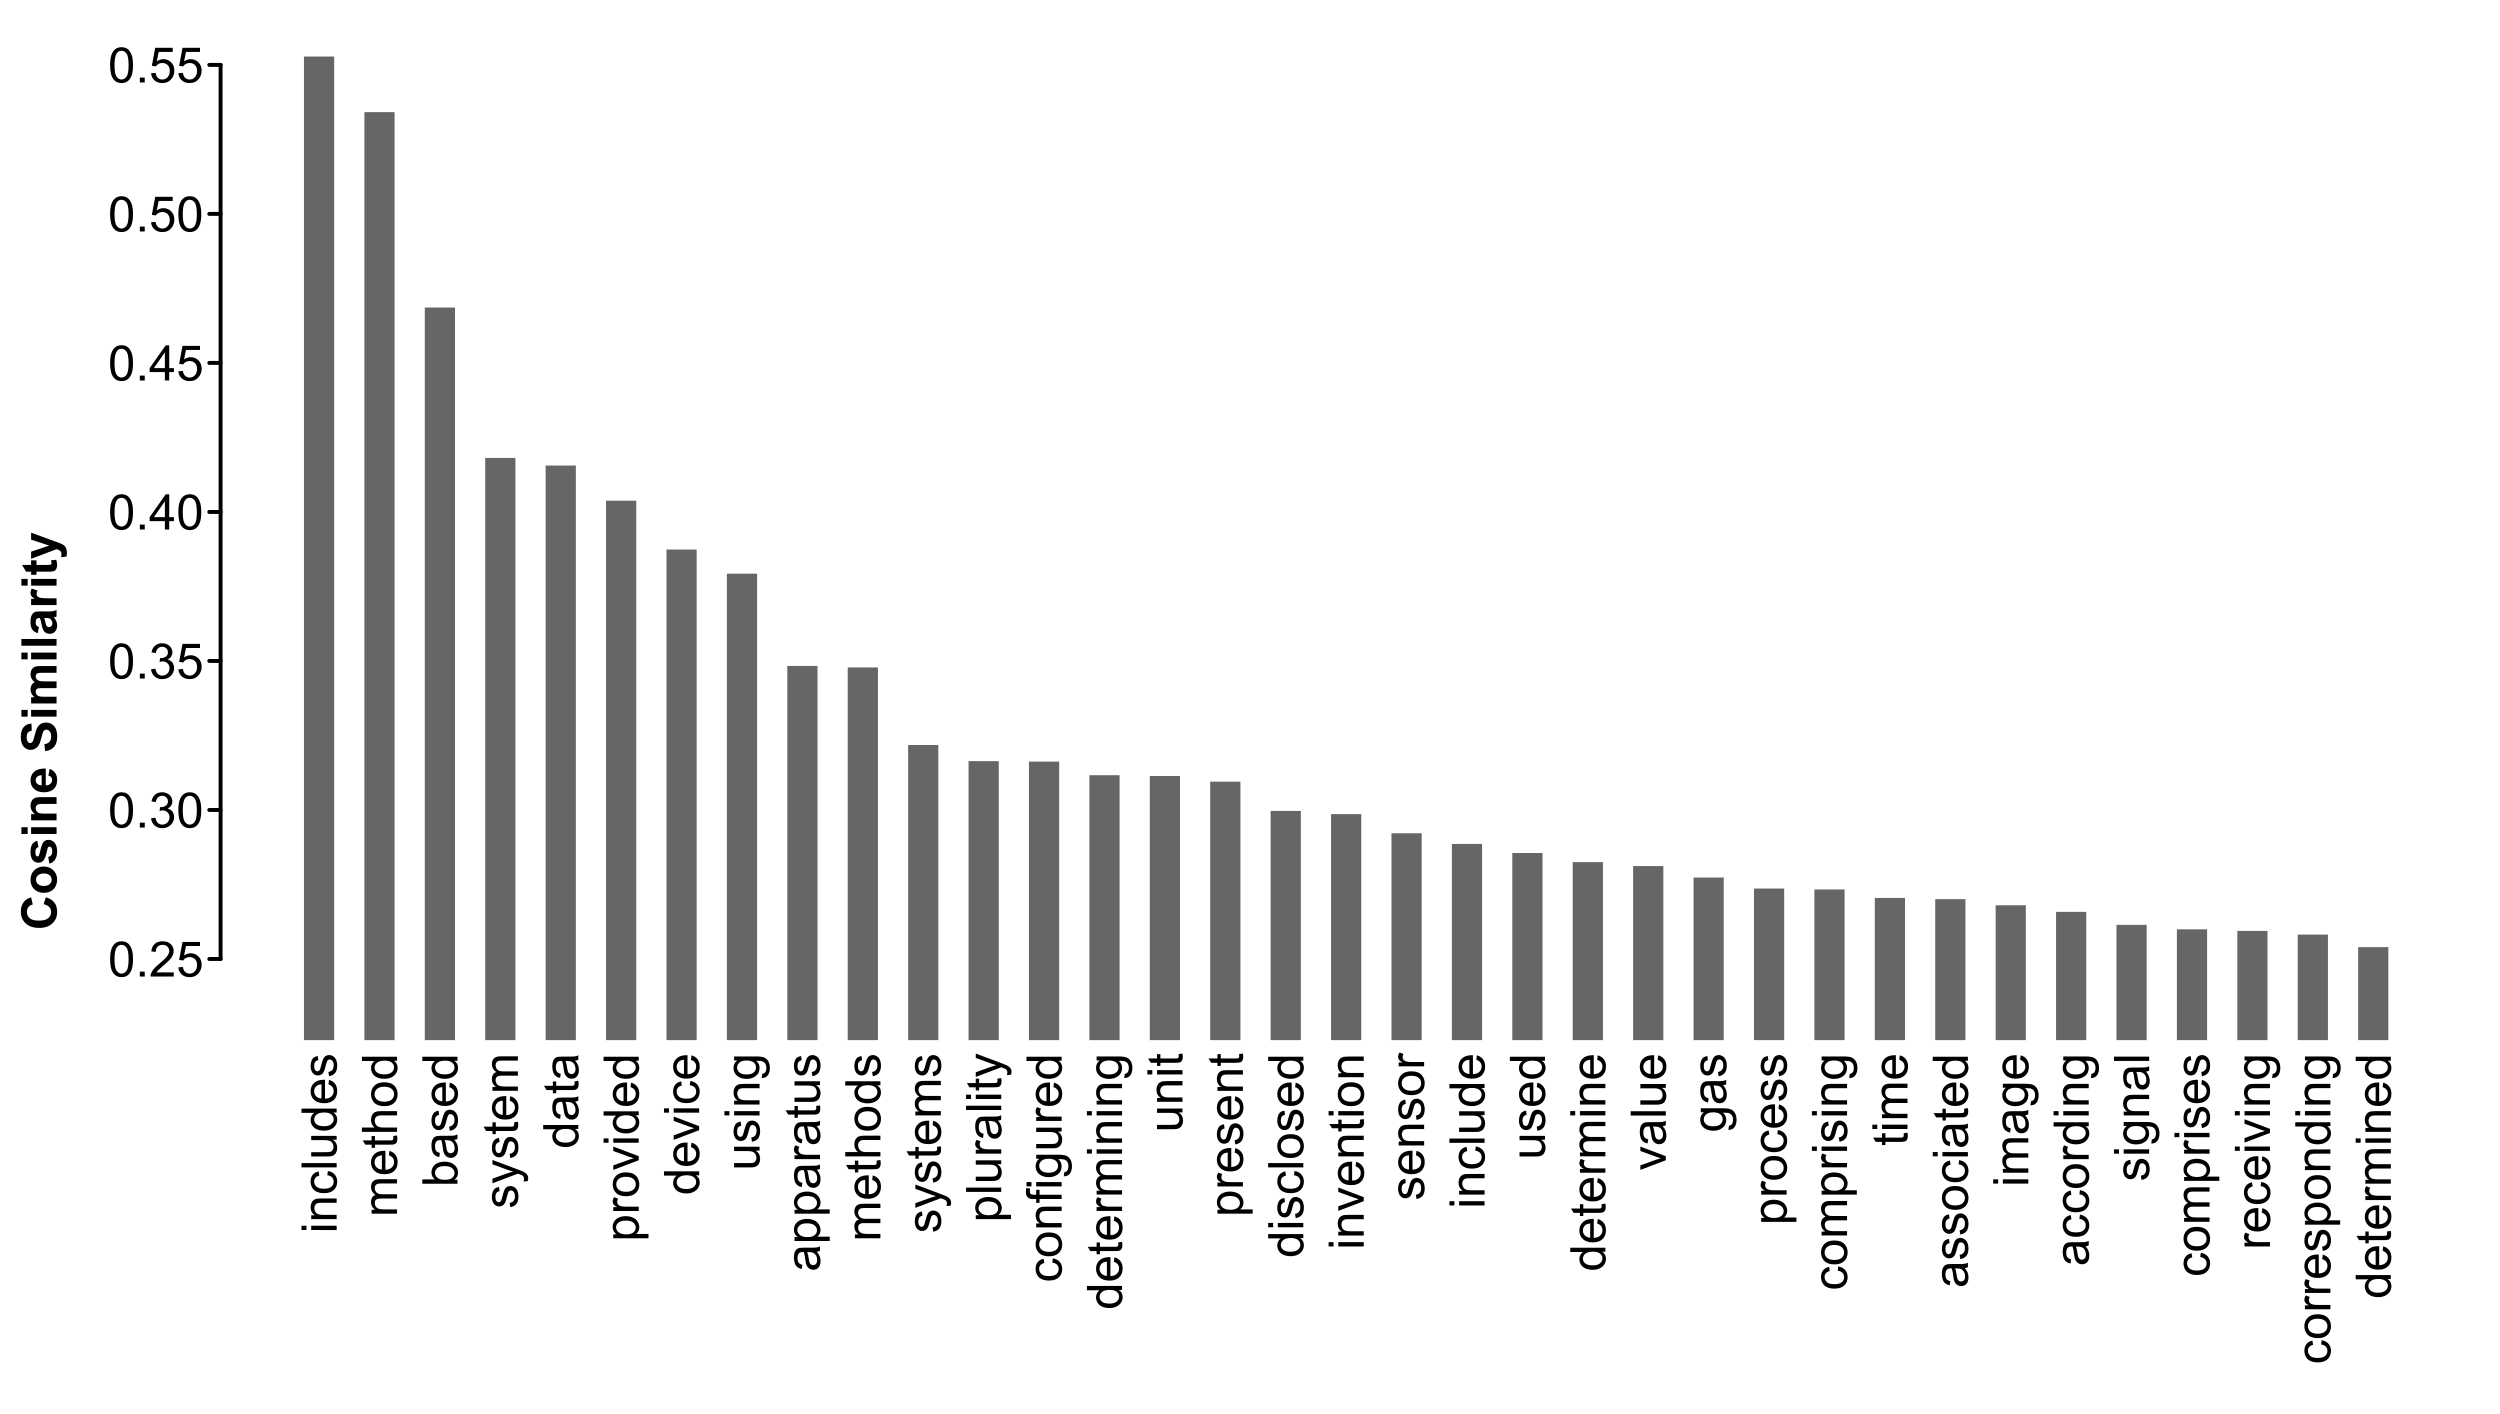 <?xml version="1.0" encoding="UTF-8"?>
<svg xmlns="http://www.w3.org/2000/svg" xmlns:xlink="http://www.w3.org/1999/xlink" width="636.48pt" height="360pt" viewBox="0 0 636.48 360" version="1.1">
<defs>
<g>
<symbol overflow="visible" id="glyph0-0">
<path style="stroke:none;" d="M 0 -1.562 L -7.812 -1.562 L -7.812 -7.812 L 0 -7.812 Z M -0.195 -1.758 L -0.195 -7.617 L -7.617 -7.617 L -7.617 -1.758 Z M -0.195 -1.758 "/>
</symbol>
<symbol overflow="visible" id="glyph0-1">
<path style="stroke:none;" d="M -7.684 -0.832 L -8.949 -0.832 L -8.949 -1.93 L -7.684 -1.93 Z M 0 -0.828 L -6.48 -0.832 L -6.48 -1.93 L 0 -1.93 Z M 0 -0.828 "/>
</symbol>
<symbol overflow="visible" id="glyph0-2">
<path style="stroke:none;" d="M 0 -0.824 L -6.48 -0.824 L -6.48 -1.812 L -5.559 -1.812 C -6.27 -2.285 -6.625 -2.973 -6.629 -3.875 C -6.625 -4.262 -6.555 -4.621 -6.418 -4.953 C -6.273 -5.277 -6.09 -5.523 -5.863 -5.688 C -5.633 -5.848 -5.363 -5.961 -5.055 -6.031 C -4.848 -6.066 -4.492 -6.086 -3.984 -6.09 L 0 -6.09 L 0 -4.992 L -3.941 -4.992 C -4.387 -4.992 -4.723 -4.949 -4.945 -4.863 C -5.168 -4.777 -5.344 -4.625 -5.477 -4.406 C -5.605 -4.188 -5.672 -3.934 -5.676 -3.645 C -5.672 -3.176 -5.523 -2.77 -5.23 -2.43 C -4.93 -2.09 -4.367 -1.922 -3.539 -1.922 L 0 -1.922 Z M 0 -0.824 "/>
</symbol>
<symbol overflow="visible" id="glyph0-3">
<path style="stroke:none;" d="M -2.375 -5.055 L -2.234 -6.133 C -1.484 -6.012 -0.902 -5.711 -0.484 -5.227 C -0.062 -4.742 0.145 -4.145 0.148 -3.438 C 0.145 -2.547 -0.141 -1.832 -0.723 -1.297 C -1.301 -0.754 -2.133 -0.484 -3.215 -0.488 C -3.914 -0.484 -4.527 -0.602 -5.051 -0.836 C -5.574 -1.066 -5.969 -1.418 -6.234 -1.895 C -6.496 -2.363 -6.625 -2.879 -6.629 -3.441 C -6.625 -4.145 -6.449 -4.723 -6.094 -5.168 C -5.734 -5.613 -5.227 -5.898 -4.578 -6.031 L -4.414 -4.961 C -4.844 -4.855 -5.172 -4.676 -5.395 -4.422 C -5.613 -4.16 -5.723 -3.848 -5.727 -3.484 C -5.723 -2.93 -5.523 -2.48 -5.129 -2.137 C -4.73 -1.789 -4.105 -1.617 -3.246 -1.617 C -2.375 -1.617 -1.742 -1.781 -1.348 -2.117 C -0.953 -2.445 -0.754 -2.883 -0.758 -3.426 C -0.754 -3.852 -0.887 -4.211 -1.152 -4.504 C -1.414 -4.789 -1.82 -4.973 -2.375 -5.055 Z M -2.375 -5.055 "/>
</symbol>
<symbol overflow="visible" id="glyph0-4">
<path style="stroke:none;" d="M 0 -0.801 L -8.949 -0.801 L -8.949 -1.898 L 0 -1.898 Z M 0 -0.801 "/>
</symbol>
<symbol overflow="visible" id="glyph0-5">
<path style="stroke:none;" d="M 0 -5.07 L -0.953 -5.07 C -0.219 -4.562 0.145 -3.879 0.148 -3.016 C 0.145 -2.629 0.074 -2.27 -0.07 -1.941 C -0.219 -1.605 -0.402 -1.359 -0.625 -1.203 C -0.844 -1.039 -1.117 -0.93 -1.441 -0.867 C -1.656 -0.82 -1.996 -0.797 -2.465 -0.801 L -6.48 -0.801 L -6.48 -1.898 L -2.887 -1.898 C -2.312 -1.898 -1.926 -1.918 -1.727 -1.965 C -1.434 -2.031 -1.207 -2.18 -1.047 -2.406 C -0.879 -2.629 -0.797 -2.906 -0.801 -3.234 C -0.797 -3.562 -0.879 -3.871 -1.051 -4.164 C -1.215 -4.449 -1.445 -4.652 -1.742 -4.777 C -2.031 -4.895 -2.453 -4.957 -3.008 -4.957 L -6.48 -4.957 L -6.48 -6.055 L 0 -6.055 Z M 0 -5.07 "/>
</symbol>
<symbol overflow="visible" id="glyph0-6">
<path style="stroke:none;" d="M 0 -5.031 L -0.816 -5.031 C -0.172 -4.617 0.145 -4.012 0.148 -3.215 C 0.145 -2.695 0.008 -2.219 -0.277 -1.789 C -0.559 -1.352 -0.957 -1.016 -1.473 -0.781 C -1.98 -0.539 -2.57 -0.422 -3.234 -0.426 C -3.883 -0.422 -4.469 -0.531 -4.996 -0.75 C -5.52 -0.965 -5.922 -1.285 -6.207 -1.719 C -6.484 -2.148 -6.625 -2.633 -6.629 -3.168 C -6.625 -3.555 -6.543 -3.902 -6.379 -4.211 C -6.211 -4.512 -5.996 -4.762 -5.738 -4.957 L -8.949 -4.957 L -8.949 -6.047 L 0 -6.047 Z M -3.234 -1.555 C -2.402 -1.551 -1.781 -1.727 -1.371 -2.078 C -0.961 -2.426 -0.754 -2.84 -0.758 -3.32 C -0.754 -3.797 -0.949 -4.203 -1.344 -4.543 C -1.734 -4.875 -2.336 -5.043 -3.145 -5.047 C -4.027 -5.043 -4.676 -4.875 -5.094 -4.535 C -5.508 -4.191 -5.719 -3.77 -5.719 -3.273 C -5.719 -2.781 -5.52 -2.371 -5.121 -2.047 C -4.723 -1.715 -4.094 -1.551 -3.234 -1.555 Z M -3.234 -1.555 "/>
</symbol>
<symbol overflow="visible" id="glyph0-7">
<path style="stroke:none;" d="M -2.086 -5.262 L -1.945 -6.398 C -1.281 -6.219 -0.766 -5.887 -0.402 -5.402 C -0.035 -4.918 0.145 -4.297 0.148 -3.547 C 0.145 -2.594 -0.145 -1.844 -0.727 -1.289 C -1.312 -0.734 -2.133 -0.457 -3.188 -0.457 C -4.273 -0.457 -5.117 -0.734 -5.723 -1.297 C -6.324 -1.855 -6.625 -2.586 -6.629 -3.484 C -6.625 -4.348 -6.332 -5.055 -5.742 -5.609 C -5.152 -6.156 -4.32 -6.434 -3.254 -6.434 C -3.184 -6.434 -3.086 -6.43 -2.961 -6.426 L -2.961 -1.594 C -2.242 -1.633 -1.699 -1.832 -1.324 -2.195 C -0.945 -2.559 -0.754 -3.012 -0.758 -3.551 C -0.754 -3.953 -0.859 -4.297 -1.074 -4.582 C -1.281 -4.867 -1.621 -5.094 -2.086 -5.262 Z M -3.863 -1.652 L -3.863 -5.273 C -4.402 -5.223 -4.812 -5.082 -5.09 -4.859 C -5.512 -4.504 -5.723 -4.051 -5.727 -3.496 C -5.723 -2.992 -5.555 -2.57 -5.219 -2.227 C -4.879 -1.883 -4.426 -1.691 -3.863 -1.652 Z M -3.863 -1.652 "/>
</symbol>
<symbol overflow="visible" id="glyph0-8">
<path style="stroke:none;" d="M -1.934 -0.383 L -2.105 -1.473 C -1.668 -1.527 -1.336 -1.699 -1.105 -1.98 C -0.871 -2.258 -0.754 -2.645 -0.758 -3.148 C -0.754 -3.648 -0.859 -4.023 -1.066 -4.273 C -1.27 -4.516 -1.508 -4.641 -1.789 -4.641 C -2.031 -4.641 -2.227 -4.531 -2.375 -4.316 C -2.469 -4.164 -2.594 -3.789 -2.746 -3.191 C -2.945 -2.383 -3.121 -1.824 -3.273 -1.516 C -3.418 -1.203 -3.625 -0.969 -3.891 -0.809 C -4.152 -0.645 -4.441 -0.562 -4.762 -0.566 C -5.047 -0.562 -5.312 -0.629 -5.562 -0.766 C -5.805 -0.895 -6.012 -1.074 -6.176 -1.305 C -6.301 -1.473 -6.406 -1.707 -6.496 -2.004 C -6.582 -2.301 -6.625 -2.617 -6.629 -2.953 C -6.625 -3.461 -6.551 -3.906 -6.406 -4.293 C -6.258 -4.676 -6.062 -4.961 -5.812 -5.145 C -5.562 -5.328 -5.227 -5.453 -4.809 -5.523 L -4.664 -4.449 C -4.996 -4.395 -5.254 -4.254 -5.445 -4.023 C -5.629 -3.789 -5.723 -3.461 -5.727 -3.035 C -5.723 -2.527 -5.641 -2.164 -5.477 -1.953 C -5.309 -1.734 -5.113 -1.629 -4.891 -1.629 C -4.746 -1.629 -4.617 -1.672 -4.504 -1.766 C -4.383 -1.852 -4.285 -1.992 -4.211 -2.184 C -4.168 -2.293 -4.074 -2.617 -3.93 -3.156 C -3.723 -3.93 -3.555 -4.473 -3.422 -4.781 C -3.289 -5.086 -3.094 -5.324 -2.844 -5.504 C -2.586 -5.676 -2.273 -5.766 -1.902 -5.77 C -1.535 -5.766 -1.191 -5.656 -0.867 -5.445 C -0.543 -5.227 -0.293 -4.918 -0.117 -4.52 C 0.059 -4.113 0.145 -3.66 0.148 -3.156 C 0.145 -2.309 -0.027 -1.664 -0.375 -1.227 C -0.727 -0.781 -1.246 -0.5 -1.934 -0.383 Z M -1.934 -0.383 "/>
</symbol>
<symbol overflow="visible" id="glyph0-9">
<path style="stroke:none;" d="M 0 -0.824 L -6.48 -0.824 L -6.48 -1.809 L -5.574 -1.809 C -5.887 -2.008 -6.141 -2.277 -6.336 -2.617 C -6.527 -2.953 -6.625 -3.34 -6.629 -3.773 C -6.625 -4.25 -6.527 -4.641 -6.328 -4.953 C -6.129 -5.258 -5.848 -5.477 -5.492 -5.602 C -6.246 -6.113 -6.625 -6.781 -6.629 -7.605 C -6.625 -8.246 -6.449 -8.738 -6.094 -9.086 C -5.734 -9.43 -5.184 -9.602 -4.449 -9.605 L 0 -9.605 L 0 -8.516 L -4.082 -8.516 C -4.52 -8.512 -4.836 -8.477 -5.031 -8.406 C -5.223 -8.332 -5.379 -8.203 -5.496 -8.02 C -5.613 -7.828 -5.672 -7.609 -5.676 -7.359 C -5.672 -6.902 -5.52 -6.523 -5.219 -6.223 C -4.914 -5.922 -4.43 -5.77 -3.766 -5.773 L 0 -5.773 L 0 -4.676 L -4.211 -4.676 C -4.699 -4.676 -5.066 -4.586 -5.309 -4.406 C -5.551 -4.227 -5.672 -3.934 -5.676 -3.527 C -5.672 -3.215 -5.59 -2.926 -5.43 -2.668 C -5.266 -2.402 -5.027 -2.215 -4.719 -2.098 C -4.402 -1.98 -3.953 -1.922 -3.363 -1.922 L 0 -1.922 Z M 0 -0.824 "/>
</symbol>
<symbol overflow="visible" id="glyph0-10">
<path style="stroke:none;" d="M -0.984 -3.223 L -0.012 -3.383 C 0.051 -3.07 0.082 -2.793 0.086 -2.551 C 0.082 -2.148 0.023 -1.84 -0.102 -1.621 C -0.227 -1.398 -0.395 -1.242 -0.602 -1.156 C -0.805 -1.062 -1.238 -1.02 -1.898 -1.027 L -5.629 -1.027 L -5.629 -0.219 L -6.48 -0.219 L -6.48 -1.027 L -8.086 -1.027 L -8.746 -2.117 L -6.48 -2.117 L -6.48 -3.223 L -5.629 -3.223 L -5.629 -2.117 L -1.836 -2.117 C -1.52 -2.113 -1.32 -2.133 -1.23 -2.176 C -1.141 -2.211 -1.07 -2.273 -1.02 -2.363 C -0.965 -2.449 -0.938 -2.578 -0.941 -2.742 C -0.938 -2.859 -0.953 -3.02 -0.984 -3.223 Z M -0.984 -3.223 "/>
</symbol>
<symbol overflow="visible" id="glyph0-11">
<path style="stroke:none;" d="M 0 -0.824 L -8.949 -0.824 L -8.949 -1.922 L -5.738 -1.922 C -6.328 -2.434 -6.625 -3.078 -6.629 -3.863 C -6.625 -4.34 -6.531 -4.758 -6.344 -5.113 C -6.152 -5.465 -5.891 -5.719 -5.559 -5.871 C -5.223 -6.023 -4.738 -6.098 -4.109 -6.102 L 0 -6.102 L 0 -5.004 L -4.109 -5.004 C -4.652 -5.004 -5.051 -4.883 -5.305 -4.645 C -5.555 -4.406 -5.684 -4.07 -5.684 -3.637 C -5.684 -3.309 -5.598 -3.004 -5.43 -2.719 C -5.258 -2.43 -5.027 -2.223 -4.742 -2.105 C -4.449 -1.98 -4.051 -1.922 -3.547 -1.922 L 0 -1.922 Z M 0 -0.824 "/>
</symbol>
<symbol overflow="visible" id="glyph0-12">
<path style="stroke:none;" d="M -3.242 -0.414 C -4.438 -0.41 -5.328 -0.746 -5.906 -1.418 C -6.387 -1.973 -6.625 -2.648 -6.629 -3.453 C -6.625 -4.344 -6.332 -5.074 -5.75 -5.641 C -5.164 -6.203 -4.359 -6.484 -3.332 -6.488 C -2.496 -6.484 -1.84 -6.359 -1.363 -6.113 C -0.883 -5.859 -0.512 -5.496 -0.25 -5.02 C 0.016 -4.539 0.145 -4.016 0.148 -3.453 C 0.145 -2.543 -0.141 -1.812 -0.723 -1.254 C -1.301 -0.691 -2.141 -0.41 -3.242 -0.414 Z M -3.242 -1.543 C -2.406 -1.539 -1.785 -1.723 -1.375 -2.086 C -0.961 -2.445 -0.754 -2.898 -0.758 -3.453 C -0.754 -3.996 -0.961 -4.453 -1.379 -4.816 C -1.789 -5.176 -2.422 -5.355 -3.277 -5.359 C -4.074 -5.355 -4.684 -5.172 -5.098 -4.812 C -5.512 -4.445 -5.719 -3.992 -5.719 -3.453 C -5.719 -2.898 -5.512 -2.445 -5.102 -2.086 C -4.688 -1.723 -4.066 -1.539 -3.242 -1.543 Z M -3.242 -1.543 "/>
</symbol>
<symbol overflow="visible" id="glyph0-13">
<path style="stroke:none;" d="M 0 -1.836 L 0 -0.816 L -8.949 -0.816 L -8.949 -1.918 L -5.754 -1.918 C -6.336 -2.379 -6.625 -2.973 -6.629 -3.691 C -6.625 -4.09 -6.547 -4.465 -6.387 -4.824 C -6.223 -5.176 -5.996 -5.469 -5.707 -5.703 C -5.418 -5.93 -5.066 -6.109 -4.656 -6.242 C -4.242 -6.367 -3.805 -6.434 -3.34 -6.438 C -2.227 -6.434 -1.367 -6.16 -0.762 -5.613 C -0.156 -5.066 0.145 -4.406 0.148 -3.637 C 0.145 -2.871 -0.172 -2.27 -0.812 -1.836 Z M -3.289 -1.824 C -2.508 -1.82 -1.949 -1.926 -1.605 -2.141 C -1.039 -2.484 -0.754 -2.953 -0.758 -3.547 C -0.754 -4.023 -0.965 -4.438 -1.383 -4.789 C -1.797 -5.137 -2.418 -5.312 -3.246 -5.316 C -4.09 -5.312 -4.715 -5.145 -5.121 -4.812 C -5.523 -4.473 -5.723 -4.066 -5.727 -3.594 C -5.723 -3.109 -5.516 -2.695 -5.098 -2.348 C -4.68 -1.996 -4.074 -1.82 -3.289 -1.824 Z M -3.289 -1.824 "/>
</symbol>
<symbol overflow="visible" id="glyph0-14">
<path style="stroke:none;" d="M -0.801 -5.055 C -0.453 -4.645 -0.207 -4.254 -0.066 -3.879 C 0.078 -3.5 0.145 -3.094 0.148 -2.668 C 0.145 -1.949 -0.027 -1.402 -0.375 -1.023 C -0.723 -0.641 -1.168 -0.449 -1.711 -0.453 C -2.023 -0.449 -2.312 -0.523 -2.578 -0.668 C -2.84 -0.812 -3.051 -1 -3.211 -1.234 C -3.367 -1.465 -3.484 -1.73 -3.57 -2.027 C -3.625 -2.242 -3.68 -2.566 -3.734 -3.004 C -3.836 -3.887 -3.965 -4.539 -4.113 -4.961 C -4.262 -4.965 -4.355 -4.969 -4.402 -4.969 C -4.844 -4.969 -5.16 -4.863 -5.348 -4.656 C -5.594 -4.371 -5.719 -3.953 -5.719 -3.406 C -5.719 -2.883 -5.625 -2.5 -5.445 -2.258 C -5.262 -2.008 -4.941 -1.828 -4.484 -1.715 L -4.633 -0.641 C -5.09 -0.734 -5.461 -0.895 -5.746 -1.121 C -6.027 -1.34 -6.246 -1.664 -6.398 -2.09 C -6.551 -2.512 -6.625 -3.004 -6.629 -3.566 C -6.625 -4.117 -6.562 -4.566 -6.434 -4.914 C -6.301 -5.258 -6.137 -5.512 -5.941 -5.676 C -5.742 -5.836 -5.492 -5.949 -5.195 -6.02 C -5.004 -6.051 -4.664 -6.07 -4.18 -6.074 L -2.715 -6.074 C -1.691 -6.07 -1.047 -6.094 -0.777 -6.145 C -0.504 -6.188 -0.246 -6.281 0 -6.422 L 0 -5.273 C -0.227 -5.156 -0.492 -5.082 -0.801 -5.055 Z M -3.254 -4.961 C -3.086 -4.559 -2.949 -3.961 -2.84 -3.168 C -2.773 -2.715 -2.699 -2.395 -2.617 -2.211 C -2.535 -2.02 -2.418 -1.875 -2.262 -1.777 C -2.105 -1.672 -1.93 -1.621 -1.738 -1.625 C -1.445 -1.621 -1.203 -1.734 -1.008 -1.957 C -0.812 -2.176 -0.715 -2.5 -0.715 -2.93 C -0.715 -3.352 -0.805 -3.727 -0.992 -4.059 C -1.172 -4.387 -1.426 -4.629 -1.75 -4.785 C -1.996 -4.898 -2.363 -4.957 -2.852 -4.961 Z M -3.254 -4.961 "/>
</symbol>
<symbol overflow="visible" id="glyph0-15">
<path style="stroke:none;" d="M 2.496 -0.773 L 1.465 -0.652 C 1.527 -0.887 1.559 -1.098 1.562 -1.281 C 1.559 -1.523 1.52 -1.719 1.441 -1.867 C 1.359 -2.012 1.242 -2.133 1.098 -2.227 C 0.984 -2.297 0.715 -2.406 0.281 -2.562 C 0.219 -2.578 0.129 -2.613 0.012 -2.66 L -6.48 -0.203 L -6.48 -1.387 L -2.727 -2.734 C -2.25 -2.906 -1.75 -3.062 -1.227 -3.203 C -1.727 -3.328 -2.219 -3.48 -2.703 -3.656 L -6.48 -5.043 L -6.48 -6.141 L 0.109 -3.676 C 0.82 -3.406 1.312 -3.203 1.582 -3.059 C 1.941 -2.863 2.203 -2.637 2.375 -2.387 C 2.539 -2.129 2.625 -1.828 2.629 -1.484 C 2.625 -1.266 2.582 -1.031 2.496 -0.773 Z M 2.496 -0.773 "/>
</symbol>
<symbol overflow="visible" id="glyph0-16">
<path style="stroke:none;" d="M 2.484 -0.824 L -6.48 -0.824 L -6.48 -1.824 L -5.641 -1.824 C -5.965 -2.059 -6.211 -2.328 -6.379 -2.625 C -6.543 -2.922 -6.625 -3.281 -6.629 -3.703 C -6.625 -4.258 -6.484 -4.746 -6.199 -5.168 C -5.914 -5.59 -5.512 -5.91 -4.996 -6.129 C -4.477 -6.344 -3.906 -6.449 -3.289 -6.453 C -2.621 -6.449 -2.023 -6.332 -1.496 -6.094 C -0.965 -5.855 -0.559 -5.508 -0.277 -5.055 C 0.008 -4.598 0.145 -4.121 0.148 -3.625 C 0.145 -3.258 0.07 -2.93 -0.082 -2.641 C -0.238 -2.348 -0.434 -2.109 -0.672 -1.922 L 2.484 -1.922 Z M -3.203 -1.82 C -2.367 -1.816 -1.75 -1.984 -1.355 -2.324 C -0.953 -2.66 -0.754 -3.07 -0.758 -3.551 C -0.754 -4.039 -0.961 -4.457 -1.375 -4.805 C -1.785 -5.152 -2.426 -5.324 -3.297 -5.328 C -4.121 -5.324 -4.738 -5.156 -5.152 -4.816 C -5.559 -4.477 -5.766 -4.07 -5.77 -3.602 C -5.766 -3.129 -5.547 -2.715 -5.113 -2.359 C -4.672 -1.996 -4.035 -1.816 -3.203 -1.82 Z M -3.203 -1.82 "/>
</symbol>
<symbol overflow="visible" id="glyph0-17">
<path style="stroke:none;" d="M 0 -0.812 L -6.48 -0.812 L -6.48 -1.801 L -5.5 -1.801 C -5.957 -2.051 -6.258 -2.285 -6.406 -2.5 C -6.551 -2.711 -6.625 -2.945 -6.629 -3.203 C -6.625 -3.574 -6.508 -3.949 -6.273 -4.332 L -5.254 -3.957 C -5.41 -3.684 -5.488 -3.414 -5.492 -3.148 C -5.488 -2.906 -5.418 -2.691 -5.273 -2.5 C -5.129 -2.309 -4.93 -2.172 -4.676 -2.094 C -4.285 -1.969 -3.855 -1.91 -3.395 -1.91 L 0 -1.91 Z M 0 -0.812 "/>
</symbol>
<symbol overflow="visible" id="glyph0-18">
<path style="stroke:none;" d="M 0 -2.625 L -6.48 -0.16 L -6.48 -1.32 L -2.602 -2.711 C -2.18 -2.859 -1.742 -2.996 -1.293 -3.125 C -1.633 -3.219 -2.043 -3.355 -2.527 -3.535 L -6.48 -4.973 L -6.48 -6.102 L 0 -3.648 Z M 0 -2.625 "/>
</symbol>
<symbol overflow="visible" id="glyph0-19">
<path style="stroke:none;" d="M 0.539 -0.621 L 0.695 -1.691 C 1.023 -1.734 1.266 -1.859 1.418 -2.062 C 1.621 -2.336 1.723 -2.707 1.723 -3.18 C 1.723 -3.684 1.617 -4.074 1.414 -4.355 C 1.207 -4.629 0.926 -4.816 0.562 -4.918 C 0.336 -4.973 -0.133 -5 -0.848 -5 C -0.281 -4.516 0 -3.918 0 -3.203 C 0 -2.309 -0.32 -1.617 -0.965 -1.133 C -1.605 -0.641 -2.375 -0.398 -3.277 -0.402 C -3.895 -0.398 -4.465 -0.512 -4.988 -0.738 C -5.508 -0.961 -5.914 -1.285 -6.199 -1.711 C -6.484 -2.137 -6.625 -2.637 -6.629 -3.211 C -6.625 -3.977 -6.316 -4.605 -5.699 -5.102 L -6.48 -5.102 L -6.48 -6.117 L -0.879 -6.117 C 0.129 -6.117 0.844 -6.012 1.266 -5.809 C 1.688 -5.598 2.02 -5.273 2.262 -4.832 C 2.504 -4.383 2.625 -3.836 2.629 -3.188 C 2.625 -2.414 2.449 -1.789 2.105 -1.312 C 1.754 -0.836 1.234 -0.605 0.539 -0.621 Z M -3.355 -1.531 C -2.504 -1.527 -1.883 -1.699 -1.496 -2.039 C -1.102 -2.375 -0.906 -2.797 -0.91 -3.309 C -0.906 -3.812 -1.102 -4.234 -1.492 -4.578 C -1.879 -4.914 -2.488 -5.086 -3.32 -5.09 C -4.113 -5.086 -4.711 -4.91 -5.113 -4.562 C -5.516 -4.207 -5.719 -3.781 -5.719 -3.289 C -5.719 -2.797 -5.52 -2.383 -5.121 -2.043 C -4.723 -1.699 -4.133 -1.527 -3.355 -1.531 Z M -3.355 -1.531 "/>
</symbol>
<symbol overflow="visible" id="glyph0-20">
<path style="stroke:none;" d="M 0 -1.086 L -5.629 -1.086 L -5.629 -0.117 L -6.48 -0.117 L -6.48 -1.086 L -7.172 -1.086 C -7.605 -1.082 -7.926 -1.121 -8.141 -1.203 C -8.422 -1.305 -8.656 -1.492 -8.836 -1.758 C -9.012 -2.023 -9.098 -2.398 -9.102 -2.883 C -9.098 -3.188 -9.062 -3.527 -8.992 -3.906 L -8.031 -3.742 C -8.07 -3.512 -8.09 -3.297 -8.094 -3.094 C -8.09 -2.758 -8.02 -2.52 -7.879 -2.387 C -7.734 -2.246 -7.469 -2.18 -7.078 -2.18 L -6.48 -2.18 L -6.48 -3.441 L -5.629 -3.441 L -5.629 -2.18 L 0 -2.18 Z M 0 -1.086 "/>
</symbol>
<symbol overflow="visible" id="glyph1-0">
<path style="stroke:none;" d="M 1.562 0 L 1.562 -7.812 L 7.812 -7.812 L 7.812 0 Z M 1.758 -0.195 L 7.617 -0.195 L 7.617 -7.617 L 1.758 -7.617 Z M 1.758 -0.195 "/>
</symbol>
<symbol overflow="visible" id="glyph1-1">
<path style="stroke:none;" d="M 0.52 -4.414 C 0.516 -5.469 0.625 -6.32 0.844 -6.965 C 1.062 -7.609 1.387 -8.105 1.816 -8.457 C 2.246 -8.805 2.785 -8.98 3.438 -8.984 C 3.914 -8.98 4.336 -8.887 4.699 -8.695 C 5.059 -8.5 5.355 -8.219 5.594 -7.859 C 5.828 -7.492 6.016 -7.051 6.152 -6.527 C 6.285 -6.004 6.352 -5.297 6.355 -4.414 C 6.352 -3.359 6.242 -2.512 6.031 -1.871 C 5.812 -1.223 5.492 -0.727 5.062 -0.375 C 4.633 -0.023 4.09 0.152 3.438 0.152 C 2.57 0.152 1.891 -0.156 1.402 -0.773 C 0.809 -1.516 0.516 -2.727 0.52 -4.414 Z M 1.648 -4.414 C 1.645 -2.941 1.816 -1.965 2.164 -1.48 C 2.504 -0.992 2.93 -0.75 3.438 -0.75 C 3.938 -0.75 4.359 -0.992 4.707 -1.48 C 5.051 -1.969 5.227 -2.945 5.227 -4.414 C 5.227 -5.883 5.051 -6.863 4.707 -7.348 C 4.359 -7.832 3.934 -8.074 3.426 -8.074 C 2.918 -8.074 2.516 -7.859 2.215 -7.434 C 1.836 -6.887 1.645 -5.879 1.648 -4.414 Z M 1.648 -4.414 "/>
</symbol>
<symbol overflow="visible" id="glyph1-2">
<path style="stroke:none;" d="M 1.137 0 L 1.137 -1.25 L 2.387 -1.25 L 2.387 0 Z M 1.137 0 "/>
</symbol>
<symbol overflow="visible" id="glyph1-3">
<path style="stroke:none;" d="M 6.293 -1.055 L 6.293 0 L 0.379 0 C 0.367 -0.266 0.41 -0.52 0.508 -0.762 C 0.656 -1.164 0.898 -1.559 1.23 -1.953 C 1.559 -2.34 2.035 -2.793 2.668 -3.309 C 3.637 -4.102 4.293 -4.734 4.637 -5.203 C 4.977 -5.668 5.148 -6.105 5.152 -6.523 C 5.148 -6.957 4.992 -7.324 4.684 -7.625 C 4.371 -7.922 3.969 -8.074 3.469 -8.074 C 2.938 -8.074 2.512 -7.914 2.195 -7.598 C 1.879 -7.277 1.719 -6.84 1.715 -6.281 L 0.586 -6.398 C 0.664 -7.238 0.953 -7.879 1.457 -8.32 C 1.961 -8.762 2.641 -8.98 3.492 -8.984 C 4.348 -8.98 5.023 -8.742 5.527 -8.27 C 6.027 -7.789 6.281 -7.199 6.281 -6.5 C 6.281 -6.141 6.207 -5.789 6.059 -5.445 C 5.91 -5.094 5.664 -4.73 5.328 -4.352 C 4.984 -3.965 4.422 -3.441 3.637 -2.777 C 2.977 -2.223 2.555 -1.844 2.367 -1.648 C 2.18 -1.449 2.023 -1.254 1.906 -1.055 Z M 6.293 -1.055 "/>
</symbol>
<symbol overflow="visible" id="glyph1-4">
<path style="stroke:none;" d="M 0.52 -2.344 L 1.672 -2.441 C 1.754 -1.875 1.953 -1.453 2.266 -1.172 C 2.574 -0.891 2.949 -0.75 3.395 -0.75 C 3.918 -0.75 4.367 -0.949 4.734 -1.348 C 5.102 -1.746 5.285 -2.273 5.285 -2.938 C 5.285 -3.559 5.109 -4.055 4.758 -4.418 C 4.406 -4.777 3.945 -4.957 3.375 -4.961 C 3.02 -4.957 2.699 -4.875 2.414 -4.719 C 2.129 -4.555 1.906 -4.348 1.746 -4.094 L 0.715 -4.23 L 1.582 -8.824 L 6.031 -8.824 L 6.031 -7.777 L 2.461 -7.777 L 1.977 -5.371 C 2.508 -5.742 3.074 -5.93 3.668 -5.934 C 4.449 -5.93 5.105 -5.66 5.645 -5.121 C 6.18 -4.578 6.449 -3.883 6.453 -3.035 C 6.449 -2.223 6.215 -1.52 5.742 -0.934 C 5.168 -0.207 4.383 0.152 3.395 0.152 C 2.574 0.152 1.91 -0.074 1.398 -0.531 C 0.883 -0.984 0.59 -1.59 0.52 -2.344 Z M 0.52 -2.344 "/>
</symbol>
<symbol overflow="visible" id="glyph1-5">
<path style="stroke:none;" d="M 0.523 -2.363 L 1.625 -2.508 C 1.746 -1.883 1.961 -1.434 2.266 -1.16 C 2.566 -0.887 2.938 -0.75 3.375 -0.75 C 3.891 -0.75 4.324 -0.926 4.684 -1.285 C 5.035 -1.641 5.215 -2.086 5.219 -2.617 C 5.215 -3.121 5.051 -3.539 4.723 -3.867 C 4.395 -4.195 3.977 -4.359 3.469 -4.359 C 3.258 -4.359 2.996 -4.316 2.691 -4.234 L 2.812 -5.199 C 2.883 -5.188 2.941 -5.184 2.992 -5.188 C 3.457 -5.184 3.879 -5.309 4.254 -5.555 C 4.629 -5.797 4.816 -6.172 4.816 -6.684 C 4.816 -7.086 4.68 -7.418 4.406 -7.684 C 4.133 -7.945 3.781 -8.078 3.352 -8.082 C 2.922 -8.078 2.562 -7.945 2.281 -7.676 C 1.992 -7.406 1.812 -7.004 1.734 -6.469 L 0.633 -6.664 C 0.766 -7.398 1.07 -7.969 1.551 -8.375 C 2.023 -8.777 2.617 -8.98 3.328 -8.984 C 3.812 -8.98 4.262 -8.875 4.676 -8.668 C 5.086 -8.457 5.398 -8.172 5.617 -7.812 C 5.832 -7.445 5.941 -7.062 5.945 -6.66 C 5.941 -6.27 5.836 -5.918 5.633 -5.602 C 5.422 -5.281 5.117 -5.027 4.711 -4.848 C 5.238 -4.723 5.648 -4.469 5.941 -4.086 C 6.234 -3.695 6.379 -3.215 6.383 -2.645 C 6.379 -1.859 6.094 -1.199 5.527 -0.656 C 4.957 -0.113 4.238 0.156 3.367 0.16 C 2.582 0.156 1.93 -0.074 1.41 -0.543 C 0.891 -1.008 0.594 -1.613 0.523 -2.363 Z M 0.523 -2.363 "/>
</symbol>
<symbol overflow="visible" id="glyph1-6">
<path style="stroke:none;" d="M 4.039 0 L 4.039 -2.141 L 0.16 -2.141 L 0.16 -3.148 L 4.242 -8.949 L 5.141 -8.949 L 5.141 -3.148 L 6.348 -3.148 L 6.348 -2.141 L 5.141 -2.141 L 5.141 0 Z M 4.039 -3.148 L 4.039 -7.184 L 1.238 -3.148 Z M 4.039 -3.148 "/>
</symbol>
<symbol overflow="visible" id="glyph2-0">
<path style="stroke:none;" d="M 0 -1.562 L -7.812 -1.562 L -7.812 -7.812 L 0 -7.812 Z M -0.195 -1.758 L -0.195 -7.617 L -7.617 -7.617 L -7.617 -1.758 Z M -0.195 -1.758 "/>
</symbol>
<symbol overflow="visible" id="glyph2-1">
<path style="stroke:none;" d="M -3.289 -6.633 L -2.734 -8.387 C -1.754 -8.113 -1.027 -7.668 -0.559 -7.047 C -0.082 -6.418 0.152 -5.625 0.152 -4.668 C 0.152 -3.477 -0.25 -2.5 -1.062 -1.738 C -1.871 -0.973 -2.984 -0.59 -4.395 -0.594 C -5.883 -0.59 -7.039 -0.977 -7.863 -1.746 C -8.688 -2.512 -9.098 -3.52 -9.102 -4.777 C -9.098 -5.871 -8.773 -6.762 -8.129 -7.445 C -7.742 -7.848 -7.195 -8.152 -6.48 -8.363 L -6.055 -6.574 C -6.516 -6.465 -6.883 -6.242 -7.152 -5.91 C -7.418 -5.57 -7.551 -5.164 -7.555 -4.688 C -7.551 -4.023 -7.312 -3.484 -6.84 -3.07 C -6.363 -2.656 -5.594 -2.449 -4.527 -2.453 C -3.395 -2.449 -2.59 -2.652 -2.109 -3.062 C -1.629 -3.469 -1.387 -4 -1.391 -4.652 C -1.387 -5.129 -1.539 -5.539 -1.848 -5.891 C -2.152 -6.234 -2.633 -6.484 -3.289 -6.633 Z M -3.289 -6.633 "/>
</symbol>
<symbol overflow="visible" id="glyph2-2">
<path style="stroke:none;" d="M -3.332 -0.5 C -3.898 -0.496 -4.449 -0.637 -4.984 -0.922 C -5.516 -1.199 -5.922 -1.598 -6.207 -2.113 C -6.484 -2.625 -6.625 -3.199 -6.629 -3.84 C -6.625 -4.816 -6.309 -5.621 -5.672 -6.25 C -5.035 -6.875 -4.23 -7.188 -3.258 -7.191 C -2.277 -7.188 -1.465 -6.871 -0.82 -6.242 C -0.176 -5.605 0.145 -4.809 0.148 -3.852 C 0.145 -3.254 0.016 -2.688 -0.254 -2.152 C -0.52 -1.609 -0.914 -1.199 -1.438 -0.922 C -1.953 -0.637 -2.586 -0.496 -3.332 -0.5 Z M -3.242 -2.258 C -2.594 -2.254 -2.102 -2.406 -1.762 -2.715 C -1.418 -3.016 -1.246 -3.395 -1.25 -3.844 C -1.246 -4.289 -1.418 -4.664 -1.762 -4.969 C -2.102 -5.273 -2.598 -5.426 -3.254 -5.426 C -3.887 -5.426 -4.375 -5.273 -4.719 -4.969 C -5.055 -4.664 -5.227 -4.289 -5.23 -3.844 C -5.227 -3.398 -5.055 -3.02 -4.719 -2.715 C -4.375 -2.406 -3.883 -2.254 -3.242 -2.258 Z M -3.242 -2.258 "/>
</symbol>
<symbol overflow="visible" id="glyph2-3">
<path style="stroke:none;" d="M -1.848 -0.293 L -2.113 -2.016 C -1.773 -2.086 -1.52 -2.234 -1.352 -2.461 C -1.176 -2.684 -1.09 -2.996 -1.094 -3.398 C -1.09 -3.844 -1.172 -4.176 -1.336 -4.402 C -1.449 -4.547 -1.602 -4.621 -1.793 -4.625 C -1.922 -4.621 -2.027 -4.582 -2.117 -4.504 C -2.195 -4.414 -2.273 -4.223 -2.344 -3.93 C -2.648 -2.543 -2.926 -1.668 -3.18 -1.301 C -3.527 -0.785 -4.016 -0.527 -4.641 -0.531 C -5.199 -0.527 -5.668 -0.75 -6.055 -1.195 C -6.434 -1.641 -6.625 -2.328 -6.629 -3.258 C -6.625 -4.145 -6.48 -4.801 -6.195 -5.234 C -5.902 -5.664 -5.477 -5.965 -4.914 -6.129 L -4.613 -4.512 C -4.863 -4.441 -5.059 -4.309 -5.191 -4.117 C -5.324 -3.922 -5.391 -3.645 -5.395 -3.289 C -5.391 -2.836 -5.328 -2.516 -5.207 -2.32 C -5.113 -2.188 -4.996 -2.121 -4.859 -2.125 C -4.734 -2.121 -4.633 -2.18 -4.547 -2.297 C -4.43 -2.449 -4.266 -2.98 -4.062 -3.895 C -3.852 -4.805 -3.598 -5.445 -3.301 -5.812 C -2.992 -6.168 -2.57 -6.344 -2.027 -6.348 C -1.434 -6.344 -0.922 -6.098 -0.492 -5.602 C -0.066 -5.105 0.145 -4.371 0.148 -3.398 C 0.145 -2.516 -0.031 -1.816 -0.391 -1.301 C -0.746 -0.785 -1.23 -0.449 -1.848 -0.293 Z M -1.848 -0.293 "/>
</symbol>
<symbol overflow="visible" id="glyph2-4">
<path style="stroke:none;" d="M -7.359 -0.898 L -8.949 -0.898 L -8.949 -2.613 L -7.359 -2.613 Z M 0 -0.898 L -6.48 -0.898 L -6.48 -2.613 L 0 -2.613 Z M 0 -0.898 "/>
</symbol>
<symbol overflow="visible" id="glyph2-5">
<path style="stroke:none;" d="M 0 -6.793 L 0 -5.078 L -3.309 -5.078 C -4.008 -5.074 -4.461 -5.039 -4.664 -4.969 C -4.867 -4.895 -5.027 -4.773 -5.145 -4.609 C -5.258 -4.441 -5.312 -4.242 -5.316 -4.016 C -5.312 -3.715 -5.23 -3.449 -5.07 -3.215 C -4.906 -2.977 -4.691 -2.816 -4.426 -2.73 C -4.152 -2.645 -3.656 -2.602 -2.938 -2.602 L 0 -2.602 L 0 -0.887 L -6.48 -0.887 L -6.48 -2.477 L -5.531 -2.477 C -6.262 -3.043 -6.625 -3.754 -6.629 -4.613 C -6.625 -4.988 -6.559 -5.336 -6.422 -5.652 C -6.285 -5.961 -6.109 -6.199 -5.902 -6.363 C -5.688 -6.523 -5.449 -6.633 -5.18 -6.699 C -4.91 -6.758 -4.523 -6.789 -4.027 -6.793 Z M 0 -6.793 "/>
</symbol>
<symbol overflow="visible" id="glyph2-6">
<path style="stroke:none;" d="M -2.062 -4.652 L -1.777 -6.359 C -1.145 -6.137 -0.668 -5.793 -0.344 -5.32 C -0.016 -4.844 0.145 -4.25 0.148 -3.539 C 0.145 -2.41 -0.219 -1.574 -0.957 -1.039 C -1.543 -0.609 -2.289 -0.398 -3.191 -0.398 C -4.266 -0.398 -5.105 -0.676 -5.715 -1.238 C -6.32 -1.797 -6.625 -2.508 -6.629 -3.371 C -6.625 -4.332 -6.309 -5.094 -5.672 -5.652 C -5.035 -6.207 -4.059 -6.473 -2.746 -6.453 L -2.746 -2.156 C -2.234 -2.164 -1.84 -2.301 -1.559 -2.566 C -1.277 -2.832 -1.137 -3.16 -1.137 -3.559 C -1.137 -3.824 -1.207 -4.051 -1.355 -4.234 C -1.496 -4.418 -1.734 -4.559 -2.062 -4.652 Z M -3.797 -4.75 C -4.289 -4.734 -4.664 -4.605 -4.926 -4.363 C -5.184 -4.117 -5.312 -3.82 -5.316 -3.473 C -5.312 -3.094 -5.176 -2.785 -4.906 -2.547 C -4.633 -2.301 -4.266 -2.18 -3.797 -2.184 Z M -3.797 -4.75 "/>
</symbol>
<symbol overflow="visible" id="glyph2-7">
<path style="stroke:none;" d=""/>
</symbol>
<symbol overflow="visible" id="glyph2-8">
<path style="stroke:none;" d="M -2.91 -0.453 L -3.082 -2.211 C -2.488 -2.312 -2.055 -2.527 -1.781 -2.852 C -1.504 -3.176 -1.363 -3.613 -1.367 -4.164 C -1.363 -4.742 -1.488 -5.18 -1.734 -5.477 C -1.98 -5.77 -2.27 -5.918 -2.602 -5.922 C -2.812 -5.918 -2.992 -5.855 -3.141 -5.734 C -3.289 -5.605 -3.418 -5.391 -3.527 -5.086 C -3.598 -4.871 -3.727 -4.387 -3.918 -3.637 C -4.156 -2.664 -4.453 -1.984 -4.805 -1.598 C -5.297 -1.047 -5.895 -0.773 -6.605 -0.773 C -7.059 -0.773 -7.484 -0.902 -7.883 -1.16 C -8.273 -1.418 -8.578 -1.789 -8.789 -2.277 C -8.996 -2.762 -9.098 -3.348 -9.102 -4.039 C -9.098 -5.16 -8.852 -6.008 -8.363 -6.578 C -7.867 -7.145 -7.211 -7.441 -6.391 -7.469 L -6.312 -5.664 C -6.766 -5.582 -7.098 -5.414 -7.301 -5.164 C -7.504 -4.906 -7.605 -4.527 -7.605 -4.023 C -7.605 -3.496 -7.496 -3.086 -7.281 -2.789 C -7.141 -2.598 -6.957 -2.5 -6.727 -2.504 C -6.516 -2.5 -6.332 -2.59 -6.184 -2.77 C -5.988 -2.996 -5.789 -3.551 -5.582 -4.43 C -5.375 -5.309 -5.16 -5.957 -4.941 -6.379 C -4.715 -6.797 -4.414 -7.125 -4.031 -7.367 C -3.645 -7.602 -3.168 -7.723 -2.605 -7.727 C -2.09 -7.723 -1.609 -7.578 -1.164 -7.297 C -0.715 -7.008 -0.383 -6.605 -0.168 -6.09 C 0.051 -5.566 0.156 -4.918 0.16 -4.145 C 0.156 -3.012 -0.102 -2.145 -0.625 -1.539 C -1.145 -0.93 -1.906 -0.566 -2.91 -0.453 Z M -2.91 -0.453 "/>
</symbol>
<symbol overflow="visible" id="glyph2-9">
<path style="stroke:none;" d="M -6.48 -0.77 L -6.48 -2.352 L -5.598 -2.352 C -6.281 -2.914 -6.625 -3.59 -6.629 -4.371 C -6.625 -4.785 -6.539 -5.145 -6.371 -5.449 C -6.199 -5.754 -5.941 -6.004 -5.598 -6.203 C -5.941 -6.484 -6.199 -6.789 -6.371 -7.121 C -6.539 -7.449 -6.625 -7.805 -6.629 -8.18 C -6.625 -8.656 -6.527 -9.059 -6.336 -9.387 C -6.141 -9.715 -5.859 -9.961 -5.488 -10.125 C -5.207 -10.242 -4.758 -10.301 -4.145 -10.305 L 0 -10.305 L 0 -8.586 L -3.703 -8.586 C -4.344 -8.582 -4.758 -8.523 -4.949 -8.41 C -5.191 -8.246 -5.312 -8.004 -5.316 -7.68 C -5.312 -7.434 -5.238 -7.207 -5.094 -7 C -4.945 -6.785 -4.73 -6.633 -4.449 -6.543 C -4.164 -6.445 -3.719 -6.398 -3.113 -6.402 L 0 -6.402 L 0 -4.688 L -3.551 -4.688 C -4.184 -4.688 -4.59 -4.656 -4.773 -4.594 C -4.953 -4.531 -5.09 -4.438 -5.18 -4.312 C -5.27 -4.184 -5.312 -4.008 -5.316 -3.789 C -5.312 -3.523 -5.242 -3.285 -5.102 -3.074 C -4.957 -2.859 -4.75 -2.707 -4.484 -2.621 C -4.211 -2.527 -3.766 -2.484 -3.148 -2.484 L 0 -2.484 L 0 -0.77 Z M -6.48 -0.77 "/>
</symbol>
<symbol overflow="visible" id="glyph2-10">
<path style="stroke:none;" d="M 0 -0.898 L -8.949 -0.898 L -8.949 -2.613 L 0 -2.613 Z M 0 -0.898 "/>
</symbol>
<symbol overflow="visible" id="glyph2-11">
<path style="stroke:none;" d="M -4.504 -2.18 L -4.785 -0.621 C -5.41 -0.797 -5.875 -1.098 -6.176 -1.527 C -6.477 -1.953 -6.625 -2.586 -6.629 -3.43 C -6.625 -4.191 -6.535 -4.762 -6.355 -5.137 C -6.172 -5.508 -5.941 -5.773 -5.668 -5.93 C -5.387 -6.082 -4.875 -6.156 -4.133 -6.16 L -2.129 -6.141 C -1.559 -6.141 -1.141 -6.168 -0.871 -6.223 C -0.598 -6.277 -0.309 -6.379 0 -6.531 L 0 -4.836 C -0.113 -4.785 -0.281 -4.73 -0.508 -4.668 C -0.605 -4.637 -0.672 -4.617 -0.707 -4.609 C -0.422 -4.312 -0.207 -4 -0.066 -3.668 C 0.078 -3.332 0.145 -2.977 0.148 -2.602 C 0.145 -1.93 -0.031 -1.402 -0.395 -1.02 C -0.754 -0.637 -1.215 -0.445 -1.77 -0.445 C -2.137 -0.445 -2.461 -0.531 -2.75 -0.707 C -3.031 -0.879 -3.25 -1.125 -3.406 -1.441 C -3.555 -1.758 -3.691 -2.211 -3.809 -2.809 C -3.957 -3.605 -4.098 -4.16 -4.23 -4.473 L -4.402 -4.473 C -4.727 -4.469 -4.961 -4.387 -5.105 -4.227 C -5.242 -4.062 -5.312 -3.758 -5.316 -3.309 C -5.312 -3 -5.254 -2.762 -5.137 -2.594 C -5.016 -2.418 -4.805 -2.281 -4.504 -2.18 Z M -3.113 -4.473 C -3.035 -4.25 -2.949 -3.902 -2.852 -3.43 C -2.746 -2.949 -2.645 -2.641 -2.551 -2.496 C -2.387 -2.27 -2.188 -2.156 -1.945 -2.16 C -1.703 -2.156 -1.496 -2.246 -1.324 -2.43 C -1.148 -2.605 -1.059 -2.832 -1.062 -3.113 C -1.059 -3.418 -1.16 -3.715 -1.367 -3.996 C -1.516 -4.203 -1.707 -4.34 -1.934 -4.406 C -2.082 -4.449 -2.359 -4.469 -2.77 -4.473 Z M -3.113 -4.473 "/>
</symbol>
<symbol overflow="visible" id="glyph2-12">
<path style="stroke:none;" d="M 0 -2.539 L 0 -0.824 L -6.48 -0.824 L -6.48 -2.418 L -5.559 -2.418 C -5.992 -2.688 -6.281 -2.934 -6.422 -3.152 C -6.559 -3.371 -6.625 -3.617 -6.629 -3.895 C -6.625 -4.281 -6.52 -4.656 -6.305 -5.023 L -4.809 -4.492 C -4.992 -4.199 -5.086 -3.93 -5.09 -3.688 C -5.086 -3.445 -5.02 -3.242 -4.891 -3.074 C -4.758 -2.906 -4.52 -2.773 -4.176 -2.68 C -3.828 -2.582 -3.102 -2.535 -2 -2.539 Z M 0 -2.539 "/>
</symbol>
<symbol overflow="visible" id="glyph2-13">
<path style="stroke:none;" d="M -6.48 -3.871 L -5.113 -3.871 L -5.113 -2.699 L -2.504 -2.699 C -1.969 -2.695 -1.66 -2.707 -1.574 -2.73 C -1.484 -2.754 -1.414 -2.805 -1.359 -2.883 C -1.305 -2.961 -1.277 -3.055 -1.277 -3.172 C -1.277 -3.328 -1.332 -3.559 -1.441 -3.863 L -0.109 -4.012 C 0.062 -3.609 0.145 -3.156 0.148 -2.656 C 0.145 -2.344 0.098 -2.066 -0.008 -1.816 C -0.109 -1.566 -0.246 -1.383 -0.41 -1.27 C -0.574 -1.152 -0.797 -1.074 -1.082 -1.031 C -1.277 -0.992 -1.68 -0.973 -2.289 -0.977 L -5.113 -0.977 L -5.113 -0.188 L -6.48 -0.188 L -6.48 -0.977 L -7.77 -0.977 L -8.77 -2.699 L -6.48 -2.699 Z M -6.48 -3.871 "/>
</symbol>
<symbol overflow="visible" id="glyph2-14">
<path style="stroke:none;" d="M -6.48 -0.086 L -6.48 -1.91 L -1.879 -3.461 L -6.48 -4.973 L -6.48 -6.75 L -0.242 -4.461 L 0.887 -4.055 C 1.262 -3.902 1.551 -3.758 1.75 -3.621 C 1.949 -3.484 2.109 -3.328 2.234 -3.152 C 2.355 -2.973 2.453 -2.754 2.523 -2.5 C 2.59 -2.238 2.625 -1.945 2.629 -1.625 C 2.625 -1.289 2.59 -0.965 2.527 -0.652 L 1.184 -0.5 C 1.234 -0.766 1.258 -1.008 1.262 -1.227 C 1.258 -1.621 1.141 -1.918 0.91 -2.109 C 0.676 -2.301 0.379 -2.445 0.02 -2.551 Z M -6.48 -0.086 "/>
</symbol>
</g>
<clipPath id="clip1">
  <path d="M 77 14.398 L 86 14.398 L 86 264.805 L 77 264.805 Z M 77 14.398 "/>
</clipPath>
<clipPath id="clip2">
  <path d="M 92 28 L 101 28 L 101 264.805 L 92 264.805 Z M 92 28 "/>
</clipPath>
<clipPath id="clip3">
  <path d="M 108 78 L 116 78 L 116 264.805 L 108 264.805 Z M 108 78 "/>
</clipPath>
<clipPath id="clip4">
  <path d="M 123 116 L 132 116 L 132 264.805 L 123 264.805 Z M 123 116 "/>
</clipPath>
<clipPath id="clip5">
  <path d="M 138 118 L 147 118 L 147 264.805 L 138 264.805 Z M 138 118 "/>
</clipPath>
<clipPath id="clip6">
  <path d="M 154 127 L 162 127 L 162 264.805 L 154 264.805 Z M 154 127 "/>
</clipPath>
<clipPath id="clip7">
  <path d="M 169 139 L 178 139 L 178 264.805 L 169 264.805 Z M 169 139 "/>
</clipPath>
<clipPath id="clip8">
  <path d="M 185 146 L 193 146 L 193 264.805 L 185 264.805 Z M 185 146 "/>
</clipPath>
<clipPath id="clip9">
  <path d="M 200 169 L 209 169 L 209 264.805 L 200 264.805 Z M 200 169 "/>
</clipPath>
<clipPath id="clip10">
  <path d="M 215 169 L 224 169 L 224 264.805 L 215 264.805 Z M 215 169 "/>
</clipPath>
<clipPath id="clip11">
  <path d="M 231 189 L 239 189 L 239 264.805 L 231 264.805 Z M 231 189 "/>
</clipPath>
<clipPath id="clip12">
  <path d="M 246 193 L 255 193 L 255 264.805 L 246 264.805 Z M 246 193 "/>
</clipPath>
<clipPath id="clip13">
  <path d="M 261 193 L 270 193 L 270 264.805 L 261 264.805 Z M 261 193 "/>
</clipPath>
<clipPath id="clip14">
  <path d="M 277 197 L 286 197 L 286 264.805 L 277 264.805 Z M 277 197 "/>
</clipPath>
<clipPath id="clip15">
  <path d="M 292 197 L 301 197 L 301 264.805 L 292 264.805 Z M 292 197 "/>
</clipPath>
<clipPath id="clip16">
  <path d="M 308 199 L 316 199 L 316 264.805 L 308 264.805 Z M 308 199 "/>
</clipPath>
<clipPath id="clip17">
  <path d="M 323 206 L 332 206 L 332 264.805 L 323 264.805 Z M 323 206 "/>
</clipPath>
<clipPath id="clip18">
  <path d="M 338 207 L 347 207 L 347 264.805 L 338 264.805 Z M 338 207 "/>
</clipPath>
<clipPath id="clip19">
  <path d="M 354 212 L 362 212 L 362 264.805 L 354 264.805 Z M 354 212 "/>
</clipPath>
<clipPath id="clip20">
  <path d="M 369 214 L 378 214 L 378 264.805 L 369 264.805 Z M 369 214 "/>
</clipPath>
<clipPath id="clip21">
  <path d="M 385 217 L 393 217 L 393 264.805 L 385 264.805 Z M 385 217 "/>
</clipPath>
<clipPath id="clip22">
  <path d="M 400 219 L 409 219 L 409 264.805 L 400 264.805 Z M 400 219 "/>
</clipPath>
<clipPath id="clip23">
  <path d="M 415 220 L 424 220 L 424 264.805 L 415 264.805 Z M 415 220 "/>
</clipPath>
<clipPath id="clip24">
  <path d="M 431 223 L 439 223 L 439 264.805 L 431 264.805 Z M 431 223 "/>
</clipPath>
<clipPath id="clip25">
  <path d="M 446 226 L 455 226 L 455 264.805 L 446 264.805 Z M 446 226 "/>
</clipPath>
<clipPath id="clip26">
  <path d="M 461 226 L 470 226 L 470 264.805 L 461 264.805 Z M 461 226 "/>
</clipPath>
<clipPath id="clip27">
  <path d="M 477 228 L 485 228 L 485 264.805 L 477 264.805 Z M 477 228 "/>
</clipPath>
<clipPath id="clip28">
  <path d="M 492 228 L 501 228 L 501 264.805 L 492 264.805 Z M 492 228 "/>
</clipPath>
<clipPath id="clip29">
  <path d="M 508 230 L 516 230 L 516 264.805 L 508 264.805 Z M 508 230 "/>
</clipPath>
<clipPath id="clip30">
  <path d="M 523 232 L 532 232 L 532 264.805 L 523 264.805 Z M 523 232 "/>
</clipPath>
<clipPath id="clip31">
  <path d="M 538 235 L 547 235 L 547 264.805 L 538 264.805 Z M 538 235 "/>
</clipPath>
<clipPath id="clip32">
  <path d="M 554 236 L 562 236 L 562 264.805 L 554 264.805 Z M 554 236 "/>
</clipPath>
<clipPath id="clip33">
  <path d="M 569 237 L 578 237 L 578 264.805 L 569 264.805 Z M 569 237 "/>
</clipPath>
<clipPath id="clip34">
  <path d="M 584 237 L 593 237 L 593 264.805 L 584 264.805 Z M 584 237 "/>
</clipPath>
<clipPath id="clip35">
  <path d="M 600 241 L 609 241 L 609 264.805 L 600 264.805 Z M 600 241 "/>
</clipPath>
</defs>
<g id="surface1">
<g clip-path="url(#clip1)" clip-rule="nonzero">
<path style=" stroke:none;fill-rule:nonzero;fill:rgb(40%,40%,40%);fill-opacity:1;" d="M 77.387 14.398 L 85.078 14.398 L 85.078 433.84 L 77.387 433.84 Z M 77.387 14.398 "/>
</g>
<g clip-path="url(#clip2)" clip-rule="nonzero">
<path style=" stroke:none;fill-rule:nonzero;fill:rgb(40%,40%,40%);fill-opacity:1;" d="M 92.77 28.555 L 100.461 28.555 L 100.461 433.844 L 92.77 433.844 Z M 92.77 28.555 "/>
</g>
<g clip-path="url(#clip3)" clip-rule="nonzero">
<path style=" stroke:none;fill-rule:nonzero;fill:rgb(40%,40%,40%);fill-opacity:1;" d="M 108.148 78.297 L 115.84 78.297 L 115.84 433.844 L 108.148 433.844 Z M 108.148 78.297 "/>
</g>
<g clip-path="url(#clip4)" clip-rule="nonzero">
<path style=" stroke:none;fill-rule:nonzero;fill:rgb(40%,40%,40%);fill-opacity:1;" d="M 123.531 116.582 L 131.223 116.582 L 131.223 433.84 L 123.531 433.84 Z M 123.531 116.582 "/>
</g>
<g clip-path="url(#clip5)" clip-rule="nonzero">
<path style=" stroke:none;fill-rule:nonzero;fill:rgb(40%,40%,40%);fill-opacity:1;" d="M 138.914 118.516 L 146.605 118.516 L 146.605 433.844 L 138.914 433.844 Z M 138.914 118.516 "/>
</g>
<g clip-path="url(#clip6)" clip-rule="nonzero">
<path style=" stroke:none;fill-rule:nonzero;fill:rgb(40%,40%,40%);fill-opacity:1;" d="M 154.293 127.461 L 161.984 127.461 L 161.984 433.844 L 154.293 433.844 Z M 154.293 127.461 "/>
</g>
<g clip-path="url(#clip7)" clip-rule="nonzero">
<path style=" stroke:none;fill-rule:nonzero;fill:rgb(40%,40%,40%);fill-opacity:1;" d="M 169.676 139.898 L 177.367 139.898 L 177.367 433.844 L 169.676 433.844 Z M 169.676 139.898 "/>
</g>
<g clip-path="url(#clip8)" clip-rule="nonzero">
<path style=" stroke:none;fill-rule:nonzero;fill:rgb(40%,40%,40%);fill-opacity:1;" d="M 185.059 146.059 L 192.75 146.059 L 192.75 433.844 L 185.059 433.844 Z M 185.059 146.059 "/>
</g>
<g clip-path="url(#clip9)" clip-rule="nonzero">
<path style=" stroke:none;fill-rule:nonzero;fill:rgb(40%,40%,40%);fill-opacity:1;" d="M 200.441 169.543 L 208.133 169.543 L 208.133 433.844 L 200.441 433.844 Z M 200.441 169.543 "/>
</g>
<g clip-path="url(#clip10)" clip-rule="nonzero">
<path style=" stroke:none;fill-rule:nonzero;fill:rgb(40%,40%,40%);fill-opacity:1;" d="M 215.82 169.93 L 223.512 169.93 L 223.512 433.844 L 215.82 433.844 Z M 215.82 169.93 "/>
</g>
<g clip-path="url(#clip11)" clip-rule="nonzero">
<path style=" stroke:none;fill-rule:nonzero;fill:rgb(40%,40%,40%);fill-opacity:1;" d="M 231.203 189.664 L 238.895 189.664 L 238.895 433.844 L 231.203 433.844 Z M 231.203 189.664 "/>
</g>
<g clip-path="url(#clip12)" clip-rule="nonzero">
<path style=" stroke:none;fill-rule:nonzero;fill:rgb(40%,40%,40%);fill-opacity:1;" d="M 246.586 193.785 L 254.277 193.785 L 254.277 433.844 L 246.586 433.844 Z M 246.586 193.785 "/>
</g>
<g clip-path="url(#clip13)" clip-rule="nonzero">
<path style=" stroke:none;fill-rule:nonzero;fill:rgb(40%,40%,40%);fill-opacity:1;" d="M 261.965 193.902 L 269.656 193.902 L 269.656 433.844 L 261.965 433.844 Z M 261.965 193.902 "/>
</g>
<g clip-path="url(#clip14)" clip-rule="nonzero">
<path style=" stroke:none;fill-rule:nonzero;fill:rgb(40%,40%,40%);fill-opacity:1;" d="M 277.348 197.355 L 285.039 197.355 L 285.039 433.84 L 277.348 433.84 Z M 277.348 197.355 "/>
</g>
<g clip-path="url(#clip15)" clip-rule="nonzero">
<path style=" stroke:none;fill-rule:nonzero;fill:rgb(40%,40%,40%);fill-opacity:1;" d="M 292.73 197.559 L 300.422 197.559 L 300.422 433.84 L 292.73 433.84 Z M 292.73 197.559 "/>
</g>
<g clip-path="url(#clip16)" clip-rule="nonzero">
<path style=" stroke:none;fill-rule:nonzero;fill:rgb(40%,40%,40%);fill-opacity:1;" d="M 308.109 199.012 L 315.801 199.012 L 315.801 433.844 L 308.109 433.844 Z M 308.109 199.012 "/>
</g>
<g clip-path="url(#clip17)" clip-rule="nonzero">
<path style=" stroke:none;fill-rule:nonzero;fill:rgb(40%,40%,40%);fill-opacity:1;" d="M 323.492 206.461 L 331.184 206.461 L 331.184 433.844 L 323.492 433.844 Z M 323.492 206.461 "/>
</g>
<g clip-path="url(#clip18)" clip-rule="nonzero">
<path style=" stroke:none;fill-rule:nonzero;fill:rgb(40%,40%,40%);fill-opacity:1;" d="M 338.875 207.266 L 346.566 207.266 L 346.566 433.844 L 338.875 433.844 Z M 338.875 207.266 "/>
</g>
<g clip-path="url(#clip19)" clip-rule="nonzero">
<path style=" stroke:none;fill-rule:nonzero;fill:rgb(40%,40%,40%);fill-opacity:1;" d="M 354.258 212.141 L 361.949 212.141 L 361.949 433.844 L 354.258 433.844 Z M 354.258 212.141 "/>
</g>
<g clip-path="url(#clip20)" clip-rule="nonzero">
<path style=" stroke:none;fill-rule:nonzero;fill:rgb(40%,40%,40%);fill-opacity:1;" d="M 369.637 214.855 L 377.328 214.855 L 377.328 433.84 L 369.637 433.84 Z M 369.637 214.855 "/>
</g>
<g clip-path="url(#clip21)" clip-rule="nonzero">
<path style=" stroke:none;fill-rule:nonzero;fill:rgb(40%,40%,40%);fill-opacity:1;" d="M 385.02 217.16 L 392.711 217.16 L 392.711 433.844 L 385.02 433.844 Z M 385.02 217.16 "/>
</g>
<g clip-path="url(#clip22)" clip-rule="nonzero">
<path style=" stroke:none;fill-rule:nonzero;fill:rgb(40%,40%,40%);fill-opacity:1;" d="M 400.402 219.484 L 408.094 219.484 L 408.094 433.844 L 400.402 433.844 Z M 400.402 219.484 "/>
</g>
<g clip-path="url(#clip23)" clip-rule="nonzero">
<path style=" stroke:none;fill-rule:nonzero;fill:rgb(40%,40%,40%);fill-opacity:1;" d="M 415.781 220.492 L 423.473 220.492 L 423.473 433.844 L 415.781 433.844 Z M 415.781 220.492 "/>
</g>
<g clip-path="url(#clip24)" clip-rule="nonzero">
<path style=" stroke:none;fill-rule:nonzero;fill:rgb(40%,40%,40%);fill-opacity:1;" d="M 431.164 223.41 L 438.855 223.41 L 438.855 433.844 L 431.164 433.844 Z M 431.164 223.41 "/>
</g>
<g clip-path="url(#clip25)" clip-rule="nonzero">
<path style=" stroke:none;fill-rule:nonzero;fill:rgb(40%,40%,40%);fill-opacity:1;" d="M 446.547 226.211 L 454.238 226.211 L 454.238 433.844 L 446.547 433.844 Z M 446.547 226.211 "/>
</g>
<g clip-path="url(#clip26)" clip-rule="nonzero">
<path style=" stroke:none;fill-rule:nonzero;fill:rgb(40%,40%,40%);fill-opacity:1;" d="M 461.926 226.457 L 469.617 226.457 L 469.617 433.844 L 461.926 433.844 Z M 461.926 226.457 "/>
</g>
<g clip-path="url(#clip27)" clip-rule="nonzero">
<path style=" stroke:none;fill-rule:nonzero;fill:rgb(40%,40%,40%);fill-opacity:1;" d="M 477.309 228.605 L 485 228.605 L 485 433.844 L 477.309 433.844 Z M 477.309 228.605 "/>
</g>
<g clip-path="url(#clip28)" clip-rule="nonzero">
<path style=" stroke:none;fill-rule:nonzero;fill:rgb(40%,40%,40%);fill-opacity:1;" d="M 492.691 228.914 L 500.383 228.914 L 500.383 433.844 L 492.691 433.844 Z M 492.691 228.914 "/>
</g>
<g clip-path="url(#clip29)" clip-rule="nonzero">
<path style=" stroke:none;fill-rule:nonzero;fill:rgb(40%,40%,40%);fill-opacity:1;" d="M 508.074 230.48 L 515.766 230.48 L 515.766 433.844 L 508.074 433.844 Z M 508.074 230.48 "/>
</g>
<g clip-path="url(#clip30)" clip-rule="nonzero">
<path style=" stroke:none;fill-rule:nonzero;fill:rgb(40%,40%,40%);fill-opacity:1;" d="M 523.453 232.16 L 531.145 232.16 L 531.145 433.844 L 523.453 433.844 Z M 523.453 232.16 "/>
</g>
<g clip-path="url(#clip31)" clip-rule="nonzero">
<path style=" stroke:none;fill-rule:nonzero;fill:rgb(40%,40%,40%);fill-opacity:1;" d="M 538.836 235.469 L 546.527 235.469 L 546.527 433.844 L 538.836 433.844 Z M 538.836 235.469 "/>
</g>
<g clip-path="url(#clip32)" clip-rule="nonzero">
<path style=" stroke:none;fill-rule:nonzero;fill:rgb(40%,40%,40%);fill-opacity:1;" d="M 554.219 236.598 L 561.91 236.598 L 561.91 433.84 L 554.219 433.84 Z M 554.219 236.598 "/>
</g>
<g clip-path="url(#clip33)" clip-rule="nonzero">
<path style=" stroke:none;fill-rule:nonzero;fill:rgb(40%,40%,40%);fill-opacity:1;" d="M 569.598 237.008 L 577.289 237.008 L 577.289 433.844 L 569.598 433.844 Z M 569.598 237.008 "/>
</g>
<g clip-path="url(#clip34)" clip-rule="nonzero">
<path style=" stroke:none;fill-rule:nonzero;fill:rgb(40%,40%,40%);fill-opacity:1;" d="M 584.98 237.941 L 592.672 237.941 L 592.672 433.844 L 584.98 433.844 Z M 584.98 237.941 "/>
</g>
<g clip-path="url(#clip35)" clip-rule="nonzero">
<path style=" stroke:none;fill-rule:nonzero;fill:rgb(40%,40%,40%);fill-opacity:1;" d="M 600.363 241.133 L 608.055 241.133 L 608.055 433.84 L 600.363 433.84 Z M 600.363 241.133 "/>
</g>
<g style="fill:rgb(0%,0%,0%);fill-opacity:1;">
  <use xlink:href="#glyph0-1" x="85.707" y="313.988"/>
  <use xlink:href="#glyph0-2" x="85.707" y="311.211"/>
  <use xlink:href="#glyph0-3" x="85.707" y="304.259"/>
  <use xlink:href="#glyph0-4" x="85.707" y="298.009"/>
  <use xlink:href="#glyph0-5" x="85.707" y="295.232"/>
  <use xlink:href="#glyph0-6" x="85.707" y="288.28"/>
  <use xlink:href="#glyph0-7" x="85.707" y="281.328"/>
  <use xlink:href="#glyph0-8" x="85.707" y="274.376"/>
</g>
<g style="fill:rgb(0%,0%,0%);fill-opacity:1;">
  <use xlink:href="#glyph0-9" x="101.086" y="309.82"/>
  <use xlink:href="#glyph0-7" x="101.086" y="299.408"/>
  <use xlink:href="#glyph0-10" x="101.086" y="292.456"/>
  <use xlink:href="#glyph0-11" x="101.086" y="288.983"/>
  <use xlink:href="#glyph0-12" x="101.086" y="282.031"/>
  <use xlink:href="#glyph0-6" x="101.086" y="275.079"/>
</g>
<g style="fill:rgb(0%,0%,0%);fill-opacity:1;">
  <use xlink:href="#glyph0-13" x="116.469" y="302.188"/>
  <use xlink:href="#glyph0-14" x="116.469" y="295.236"/>
  <use xlink:href="#glyph0-8" x="116.469" y="288.284"/>
  <use xlink:href="#glyph0-7" x="116.469" y="282.034"/>
  <use xlink:href="#glyph0-6" x="116.469" y="275.082"/>
</g>
<g style="fill:rgb(0%,0%,0%);fill-opacity:1;">
  <use xlink:href="#glyph0-8" x="131.852" y="307.715"/>
  <use xlink:href="#glyph0-15" x="131.852" y="301.465"/>
  <use xlink:href="#glyph0-8" x="131.852" y="295.215"/>
  <use xlink:href="#glyph0-10" x="131.852" y="288.965"/>
  <use xlink:href="#glyph0-7" x="131.852" y="285.492"/>
  <use xlink:href="#glyph0-9" x="131.852" y="278.54"/>
</g>
<g style="fill:rgb(0%,0%,0%);fill-opacity:1;">
  <use xlink:href="#glyph0-6" x="147.234" y="292.457"/>
  <use xlink:href="#glyph0-14" x="147.234" y="285.505"/>
  <use xlink:href="#glyph0-10" x="147.234" y="278.553"/>
  <use xlink:href="#glyph0-14" x="147.234" y="275.08"/>
</g>
<g style="fill:rgb(0%,0%,0%);fill-opacity:1;">
  <use xlink:href="#glyph0-16" x="162.613" y="316.078"/>
  <use xlink:href="#glyph0-17" x="162.613" y="309.126"/>
  <use xlink:href="#glyph0-12" x="162.613" y="304.964"/>
  <use xlink:href="#glyph0-18" x="162.613" y="298.012"/>
  <use xlink:href="#glyph0-1" x="162.613" y="291.762"/>
  <use xlink:href="#glyph0-6" x="162.613" y="288.985"/>
  <use xlink:href="#glyph0-7" x="162.613" y="282.033"/>
  <use xlink:href="#glyph0-6" x="162.613" y="275.081"/>
</g>
<g style="fill:rgb(0%,0%,0%);fill-opacity:1;">
  <use xlink:href="#glyph0-6" x="177.996" y="304.262"/>
  <use xlink:href="#glyph0-7" x="177.996" y="297.31"/>
  <use xlink:href="#glyph0-18" x="177.996" y="290.358"/>
  <use xlink:href="#glyph0-1" x="177.996" y="284.108"/>
  <use xlink:href="#glyph0-3" x="177.996" y="281.331"/>
  <use xlink:href="#glyph0-7" x="177.996" y="275.081"/>
</g>
<g style="fill:rgb(0%,0%,0%);fill-opacity:1;">
  <use xlink:href="#glyph0-5" x="193.379" y="298.012"/>
  <use xlink:href="#glyph0-8" x="193.379" y="291.06"/>
  <use xlink:href="#glyph0-1" x="193.379" y="284.81"/>
  <use xlink:href="#glyph0-2" x="193.379" y="282.033"/>
  <use xlink:href="#glyph0-19" x="193.379" y="275.081"/>
</g>
<g style="fill:rgb(0%,0%,0%);fill-opacity:1;">
  <use xlink:href="#glyph0-14" x="208.758" y="323.727"/>
  <use xlink:href="#glyph0-16" x="208.758" y="316.775"/>
  <use xlink:href="#glyph0-16" x="208.758" y="309.823"/>
  <use xlink:href="#glyph0-14" x="208.758" y="302.871"/>
  <use xlink:href="#glyph0-17" x="208.758" y="295.919"/>
  <use xlink:href="#glyph0-14" x="208.758" y="291.756"/>
  <use xlink:href="#glyph0-10" x="208.758" y="284.804"/>
  <use xlink:href="#glyph0-5" x="208.758" y="281.332"/>
  <use xlink:href="#glyph0-8" x="208.758" y="274.38"/>
</g>
<g style="fill:rgb(0%,0%,0%);fill-opacity:1;">
  <use xlink:href="#glyph0-9" x="224.141" y="316.07"/>
  <use xlink:href="#glyph0-7" x="224.141" y="305.658"/>
  <use xlink:href="#glyph0-10" x="224.141" y="298.706"/>
  <use xlink:href="#glyph0-11" x="224.141" y="295.233"/>
  <use xlink:href="#glyph0-12" x="224.141" y="288.281"/>
  <use xlink:href="#glyph0-6" x="224.141" y="281.329"/>
  <use xlink:href="#glyph0-8" x="224.141" y="274.377"/>
</g>
<g style="fill:rgb(0%,0%,0%);fill-opacity:1;">
  <use xlink:href="#glyph0-8" x="239.523" y="313.965"/>
  <use xlink:href="#glyph0-15" x="239.523" y="307.715"/>
  <use xlink:href="#glyph0-8" x="239.523" y="301.465"/>
  <use xlink:href="#glyph0-10" x="239.523" y="295.215"/>
  <use xlink:href="#glyph0-7" x="239.523" y="291.742"/>
  <use xlink:href="#glyph0-9" x="239.523" y="284.79"/>
  <use xlink:href="#glyph0-8" x="239.523" y="274.377"/>
</g>
<g style="fill:rgb(0%,0%,0%);fill-opacity:1;">
  <use xlink:href="#glyph0-16" x="254.902" y="311.199"/>
  <use xlink:href="#glyph0-4" x="254.902" y="304.247"/>
  <use xlink:href="#glyph0-5" x="254.902" y="301.47"/>
  <use xlink:href="#glyph0-17" x="254.902" y="294.518"/>
  <use xlink:href="#glyph0-14" x="254.902" y="290.356"/>
  <use xlink:href="#glyph0-4" x="254.902" y="283.404"/>
  <use xlink:href="#glyph0-1" x="254.902" y="280.627"/>
  <use xlink:href="#glyph0-10" x="254.902" y="277.85"/>
  <use xlink:href="#glyph0-15" x="254.902" y="274.377"/>
</g>
<g style="fill:rgb(0%,0%,0%);fill-opacity:1;">
  <use xlink:href="#glyph0-3" x="270.285" y="326.504"/>
  <use xlink:href="#glyph0-12" x="270.285" y="320.254"/>
  <use xlink:href="#glyph0-2" x="270.285" y="313.302"/>
  <use xlink:href="#glyph0-20" x="270.285" y="306.35"/>
  <use xlink:href="#glyph0-1" x="270.285" y="302.877"/>
  <use xlink:href="#glyph0-19" x="270.285" y="300.1"/>
  <use xlink:href="#glyph0-5" x="270.285" y="293.148"/>
  <use xlink:href="#glyph0-17" x="270.285" y="286.196"/>
  <use xlink:href="#glyph0-7" x="270.285" y="282.034"/>
  <use xlink:href="#glyph0-6" x="270.285" y="275.082"/>
</g>
<g style="fill:rgb(0%,0%,0%);fill-opacity:1;">
  <use xlink:href="#glyph0-6" x="285.668" y="333.441"/>
  <use xlink:href="#glyph0-7" x="285.668" y="326.49"/>
  <use xlink:href="#glyph0-10" x="285.668" y="319.538"/>
  <use xlink:href="#glyph0-7" x="285.668" y="316.065"/>
  <use xlink:href="#glyph0-17" x="285.668" y="309.113"/>
  <use xlink:href="#glyph0-9" x="285.668" y="304.95"/>
  <use xlink:href="#glyph0-1" x="285.668" y="294.538"/>
  <use xlink:href="#glyph0-2" x="285.668" y="291.76"/>
  <use xlink:href="#glyph0-1" x="285.668" y="284.809"/>
  <use xlink:href="#glyph0-2" x="285.668" y="282.031"/>
  <use xlink:href="#glyph0-19" x="285.668" y="275.08"/>
</g>
<g style="fill:rgb(0%,0%,0%);fill-opacity:1;">
  <use xlink:href="#glyph0-5" x="301.051" y="288.281"/>
  <use xlink:href="#glyph0-2" x="301.051" y="281.329"/>
  <use xlink:href="#glyph0-1" x="301.051" y="274.377"/>
  <use xlink:href="#glyph0-10" x="301.051" y="271.6"/>
</g>
<g style="fill:rgb(0%,0%,0%);fill-opacity:1;">
  <use xlink:href="#glyph0-16" x="316.43" y="309.82"/>
  <use xlink:href="#glyph0-17" x="316.43" y="302.868"/>
  <use xlink:href="#glyph0-7" x="316.43" y="298.706"/>
  <use xlink:href="#glyph0-8" x="316.43" y="291.754"/>
  <use xlink:href="#glyph0-7" x="316.43" y="285.504"/>
  <use xlink:href="#glyph0-2" x="316.43" y="278.552"/>
  <use xlink:href="#glyph0-10" x="316.43" y="271.6"/>
</g>
<g style="fill:rgb(0%,0%,0%);fill-opacity:1;">
  <use xlink:href="#glyph0-6" x="331.812" y="320.238"/>
  <use xlink:href="#glyph0-1" x="331.812" y="313.286"/>
  <use xlink:href="#glyph0-8" x="331.812" y="310.509"/>
  <use xlink:href="#glyph0-3" x="331.812" y="304.259"/>
  <use xlink:href="#glyph0-4" x="331.812" y="298.009"/>
  <use xlink:href="#glyph0-12" x="331.812" y="295.232"/>
  <use xlink:href="#glyph0-8" x="331.812" y="288.28"/>
  <use xlink:href="#glyph0-7" x="331.812" y="282.03"/>
  <use xlink:href="#glyph0-6" x="331.812" y="275.078"/>
</g>
<g style="fill:rgb(0%,0%,0%);fill-opacity:1;">
  <use xlink:href="#glyph0-1" x="347.195" y="318.164"/>
  <use xlink:href="#glyph0-2" x="347.195" y="315.387"/>
  <use xlink:href="#glyph0-18" x="347.195" y="308.435"/>
  <use xlink:href="#glyph0-7" x="347.195" y="302.185"/>
  <use xlink:href="#glyph0-2" x="347.195" y="295.233"/>
  <use xlink:href="#glyph0-10" x="347.195" y="288.281"/>
  <use xlink:href="#glyph0-1" x="347.195" y="284.808"/>
  <use xlink:href="#glyph0-12" x="347.195" y="282.031"/>
  <use xlink:href="#glyph0-2" x="347.195" y="275.079"/>
</g>
<g style="fill:rgb(0%,0%,0%);fill-opacity:1;">
  <use xlink:href="#glyph0-8" x="362.574" y="305.645"/>
  <use xlink:href="#glyph0-7" x="362.574" y="299.395"/>
  <use xlink:href="#glyph0-2" x="362.574" y="292.443"/>
  <use xlink:href="#glyph0-8" x="362.574" y="285.491"/>
  <use xlink:href="#glyph0-12" x="362.574" y="279.241"/>
  <use xlink:href="#glyph0-17" x="362.574" y="272.289"/>
</g>
<g style="fill:rgb(0%,0%,0%);fill-opacity:1;">
  <use xlink:href="#glyph0-1" x="377.957" y="307.738"/>
  <use xlink:href="#glyph0-2" x="377.957" y="304.961"/>
  <use xlink:href="#glyph0-3" x="377.957" y="298.009"/>
  <use xlink:href="#glyph0-4" x="377.957" y="291.759"/>
  <use xlink:href="#glyph0-5" x="377.957" y="288.982"/>
  <use xlink:href="#glyph0-6" x="377.957" y="282.03"/>
  <use xlink:href="#glyph0-7" x="377.957" y="275.078"/>
</g>
<g style="fill:rgb(0%,0%,0%);fill-opacity:1;">
  <use xlink:href="#glyph0-5" x="393.34" y="295.234"/>
  <use xlink:href="#glyph0-8" x="393.34" y="288.282"/>
  <use xlink:href="#glyph0-7" x="393.34" y="282.032"/>
  <use xlink:href="#glyph0-6" x="393.34" y="275.081"/>
</g>
<g style="fill:rgb(0%,0%,0%);fill-opacity:1;">
  <use xlink:href="#glyph0-6" x="408.719" y="323.711"/>
  <use xlink:href="#glyph0-7" x="408.719" y="316.759"/>
  <use xlink:href="#glyph0-10" x="408.719" y="309.807"/>
  <use xlink:href="#glyph0-7" x="408.719" y="306.334"/>
  <use xlink:href="#glyph0-17" x="408.719" y="299.382"/>
  <use xlink:href="#glyph0-9" x="408.719" y="295.22"/>
  <use xlink:href="#glyph0-1" x="408.719" y="284.807"/>
  <use xlink:href="#glyph0-2" x="408.719" y="282.03"/>
  <use xlink:href="#glyph0-7" x="408.719" y="275.078"/>
</g>
<g style="fill:rgb(0%,0%,0%);fill-opacity:1;">
  <use xlink:href="#glyph0-18" x="424.102" y="298.012"/>
  <use xlink:href="#glyph0-14" x="424.102" y="291.762"/>
  <use xlink:href="#glyph0-4" x="424.102" y="284.81"/>
  <use xlink:href="#glyph0-5" x="424.102" y="282.033"/>
  <use xlink:href="#glyph0-7" x="424.102" y="275.081"/>
</g>
<g style="fill:rgb(0%,0%,0%);fill-opacity:1;">
  <use xlink:href="#glyph0-19" x="439.484" y="288.281"/>
  <use xlink:href="#glyph0-14" x="439.484" y="281.329"/>
  <use xlink:href="#glyph0-8" x="439.484" y="274.377"/>
</g>
<g style="fill:rgb(0%,0%,0%);fill-opacity:1;">
  <use xlink:href="#glyph0-16" x="454.867" y="311.895"/>
  <use xlink:href="#glyph0-17" x="454.867" y="304.943"/>
  <use xlink:href="#glyph0-12" x="454.867" y="300.78"/>
  <use xlink:href="#glyph0-3" x="454.867" y="293.828"/>
  <use xlink:href="#glyph0-7" x="454.867" y="287.578"/>
  <use xlink:href="#glyph0-8" x="454.867" y="280.626"/>
  <use xlink:href="#glyph0-8" x="454.867" y="274.376"/>
</g>
<g style="fill:rgb(0%,0%,0%);fill-opacity:1;">
  <use xlink:href="#glyph0-3" x="470.246" y="328.566"/>
  <use xlink:href="#glyph0-12" x="470.246" y="322.316"/>
  <use xlink:href="#glyph0-9" x="470.246" y="315.365"/>
  <use xlink:href="#glyph0-16" x="470.246" y="304.952"/>
  <use xlink:href="#glyph0-17" x="470.246" y="298"/>
  <use xlink:href="#glyph0-1" x="470.246" y="293.837"/>
  <use xlink:href="#glyph0-8" x="470.246" y="291.06"/>
  <use xlink:href="#glyph0-1" x="470.246" y="284.81"/>
  <use xlink:href="#glyph0-2" x="470.246" y="282.033"/>
  <use xlink:href="#glyph0-19" x="470.246" y="275.081"/>
</g>
<g style="fill:rgb(0%,0%,0%);fill-opacity:1;">
  <use xlink:href="#glyph0-10" x="485.629" y="291.742"/>
  <use xlink:href="#glyph0-1" x="485.629" y="288.269"/>
  <use xlink:href="#glyph0-9" x="485.629" y="285.492"/>
  <use xlink:href="#glyph0-7" x="485.629" y="275.08"/>
</g>
<g style="fill:rgb(0%,0%,0%);fill-opacity:1;">
  <use xlink:href="#glyph0-14" x="501.012" y="327.887"/>
  <use xlink:href="#glyph0-8" x="501.012" y="320.935"/>
  <use xlink:href="#glyph0-8" x="501.012" y="314.685"/>
  <use xlink:href="#glyph0-12" x="501.012" y="308.435"/>
  <use xlink:href="#glyph0-3" x="501.012" y="301.483"/>
  <use xlink:href="#glyph0-1" x="501.012" y="295.233"/>
  <use xlink:href="#glyph0-14" x="501.012" y="292.456"/>
  <use xlink:href="#glyph0-10" x="501.012" y="285.504"/>
  <use xlink:href="#glyph0-7" x="501.012" y="282.031"/>
  <use xlink:href="#glyph0-6" x="501.012" y="275.079"/>
</g>
<g style="fill:rgb(0%,0%,0%);fill-opacity:1;">
  <use xlink:href="#glyph0-1" x="516.391" y="302.172"/>
  <use xlink:href="#glyph0-9" x="516.391" y="299.395"/>
  <use xlink:href="#glyph0-14" x="516.391" y="288.982"/>
  <use xlink:href="#glyph0-19" x="516.391" y="282.03"/>
  <use xlink:href="#glyph0-7" x="516.391" y="275.078"/>
</g>
<g style="fill:rgb(0%,0%,0%);fill-opacity:1;">
  <use xlink:href="#glyph0-14" x="531.773" y="322.328"/>
  <use xlink:href="#glyph0-3" x="531.773" y="315.376"/>
  <use xlink:href="#glyph0-3" x="531.773" y="309.126"/>
  <use xlink:href="#glyph0-12" x="531.773" y="302.876"/>
  <use xlink:href="#glyph0-17" x="531.773" y="295.924"/>
  <use xlink:href="#glyph0-6" x="531.773" y="291.762"/>
  <use xlink:href="#glyph0-1" x="531.773" y="284.81"/>
  <use xlink:href="#glyph0-2" x="531.773" y="282.033"/>
  <use xlink:href="#glyph0-19" x="531.773" y="275.081"/>
</g>
<g style="fill:rgb(0%,0%,0%);fill-opacity:1;">
  <use xlink:href="#glyph0-8" x="547.156" y="300.789"/>
  <use xlink:href="#glyph0-1" x="547.156" y="294.539"/>
  <use xlink:href="#glyph0-19" x="547.156" y="291.762"/>
  <use xlink:href="#glyph0-2" x="547.156" y="284.81"/>
  <use xlink:href="#glyph0-14" x="547.156" y="277.858"/>
  <use xlink:href="#glyph0-4" x="547.156" y="270.906"/>
</g>
<g style="fill:rgb(0%,0%,0%);fill-opacity:1;">
  <use xlink:href="#glyph0-3" x="562.535" y="325.086"/>
  <use xlink:href="#glyph0-12" x="562.535" y="318.836"/>
  <use xlink:href="#glyph0-9" x="562.535" y="311.884"/>
  <use xlink:href="#glyph0-16" x="562.535" y="301.471"/>
  <use xlink:href="#glyph0-17" x="562.535" y="294.52"/>
  <use xlink:href="#glyph0-1" x="562.535" y="290.357"/>
  <use xlink:href="#glyph0-8" x="562.535" y="287.58"/>
  <use xlink:href="#glyph0-7" x="562.535" y="281.33"/>
  <use xlink:href="#glyph0-8" x="562.535" y="274.378"/>
</g>
<g style="fill:rgb(0%,0%,0%);fill-opacity:1;">
  <use xlink:href="#glyph0-17" x="577.918" y="318.152"/>
  <use xlink:href="#glyph0-7" x="577.918" y="313.99"/>
  <use xlink:href="#glyph0-3" x="577.918" y="307.038"/>
  <use xlink:href="#glyph0-7" x="577.918" y="300.788"/>
  <use xlink:href="#glyph0-1" x="577.918" y="293.836"/>
  <use xlink:href="#glyph0-18" x="577.918" y="291.059"/>
  <use xlink:href="#glyph0-1" x="577.918" y="284.809"/>
  <use xlink:href="#glyph0-2" x="577.918" y="282.032"/>
  <use xlink:href="#glyph0-19" x="577.918" y="275.08"/>
</g>
<g style="fill:rgb(0%,0%,0%);fill-opacity:1;">
  <use xlink:href="#glyph0-3" x="593.301" y="347.344"/>
  <use xlink:href="#glyph0-12" x="593.301" y="341.094"/>
  <use xlink:href="#glyph0-17" x="593.301" y="334.142"/>
  <use xlink:href="#glyph0-17" x="593.301" y="329.979"/>
  <use xlink:href="#glyph0-7" x="593.301" y="325.817"/>
  <use xlink:href="#glyph0-8" x="593.301" y="318.865"/>
  <use xlink:href="#glyph0-16" x="593.301" y="312.615"/>
  <use xlink:href="#glyph0-12" x="593.301" y="305.663"/>
  <use xlink:href="#glyph0-2" x="593.301" y="298.711"/>
  <use xlink:href="#glyph0-6" x="593.301" y="291.759"/>
  <use xlink:href="#glyph0-1" x="593.301" y="284.807"/>
  <use xlink:href="#glyph0-2" x="593.301" y="282.03"/>
  <use xlink:href="#glyph0-19" x="593.301" y="275.078"/>
</g>
<g style="fill:rgb(0%,0%,0%);fill-opacity:1;">
  <use xlink:href="#glyph0-6" x="608.684" y="330.664"/>
  <use xlink:href="#glyph0-7" x="608.684" y="323.712"/>
  <use xlink:href="#glyph0-10" x="608.684" y="316.76"/>
  <use xlink:href="#glyph0-7" x="608.684" y="313.287"/>
  <use xlink:href="#glyph0-17" x="608.684" y="306.335"/>
  <use xlink:href="#glyph0-9" x="608.684" y="302.173"/>
  <use xlink:href="#glyph0-1" x="608.684" y="291.76"/>
  <use xlink:href="#glyph0-2" x="608.684" y="288.983"/>
  <use xlink:href="#glyph0-7" x="608.684" y="282.031"/>
  <use xlink:href="#glyph0-6" x="608.684" y="275.079"/>
</g>
<path style="fill:none;stroke-width:1;stroke-linecap:round;stroke-linejoin:round;stroke:rgb(0%,0%,0%);stroke-opacity:1;stroke-miterlimit:10;" d="M 56.16 244.152 L 56.16 16.52 "/>
<path style="fill:none;stroke-width:1;stroke-linecap:round;stroke-linejoin:round;stroke:rgb(0%,0%,0%);stroke-opacity:1;stroke-miterlimit:10;" d="M 56.16 244.152 L 53.281 244.152 "/>
<path style="fill:none;stroke-width:1;stroke-linecap:round;stroke-linejoin:round;stroke:rgb(0%,0%,0%);stroke-opacity:1;stroke-miterlimit:10;" d="M 56.16 206.215 L 53.281 206.215 "/>
<path style="fill:none;stroke-width:1;stroke-linecap:round;stroke-linejoin:round;stroke:rgb(0%,0%,0%);stroke-opacity:1;stroke-miterlimit:10;" d="M 56.16 168.273 L 53.281 168.273 "/>
<path style="fill:none;stroke-width:1;stroke-linecap:round;stroke-linejoin:round;stroke:rgb(0%,0%,0%);stroke-opacity:1;stroke-miterlimit:10;" d="M 56.16 130.336 L 53.281 130.336 "/>
<path style="fill:none;stroke-width:1;stroke-linecap:round;stroke-linejoin:round;stroke:rgb(0%,0%,0%);stroke-opacity:1;stroke-miterlimit:10;" d="M 56.16 92.398 L 53.281 92.398 "/>
<path style="fill:none;stroke-width:1;stroke-linecap:round;stroke-linejoin:round;stroke:rgb(0%,0%,0%);stroke-opacity:1;stroke-miterlimit:10;" d="M 56.16 54.461 L 53.281 54.461 "/>
<path style="fill:none;stroke-width:1;stroke-linecap:round;stroke-linejoin:round;stroke:rgb(0%,0%,0%);stroke-opacity:1;stroke-miterlimit:10;" d="M 56.16 16.52 L 53.281 16.52 "/>
<g style="fill:rgb(0%,0%,0%);fill-opacity:1;">
  <use xlink:href="#glyph1-1" x="27.512" y="248.625"/>
  <use xlink:href="#glyph1-2" x="34.464" y="248.625"/>
  <use xlink:href="#glyph1-3" x="37.937" y="248.625"/>
  <use xlink:href="#glyph1-4" x="44.888" y="248.625"/>
</g>
<g style="fill:rgb(0%,0%,0%);fill-opacity:1;">
  <use xlink:href="#glyph1-1" x="27.512" y="210.688"/>
  <use xlink:href="#glyph1-2" x="34.464" y="210.688"/>
  <use xlink:href="#glyph1-5" x="37.937" y="210.688"/>
  <use xlink:href="#glyph1-1" x="44.888" y="210.688"/>
</g>
<g style="fill:rgb(0%,0%,0%);fill-opacity:1;">
  <use xlink:href="#glyph1-1" x="27.512" y="172.75"/>
  <use xlink:href="#glyph1-2" x="34.464" y="172.75"/>
  <use xlink:href="#glyph1-5" x="37.937" y="172.75"/>
  <use xlink:href="#glyph1-4" x="44.888" y="172.75"/>
</g>
<g style="fill:rgb(0%,0%,0%);fill-opacity:1;">
  <use xlink:href="#glyph1-1" x="27.512" y="134.809"/>
  <use xlink:href="#glyph1-2" x="34.464" y="134.809"/>
  <use xlink:href="#glyph1-6" x="37.937" y="134.809"/>
  <use xlink:href="#glyph1-1" x="44.888" y="134.809"/>
</g>
<g style="fill:rgb(0%,0%,0%);fill-opacity:1;">
  <use xlink:href="#glyph1-1" x="27.512" y="96.871"/>
  <use xlink:href="#glyph1-2" x="34.464" y="96.871"/>
  <use xlink:href="#glyph1-6" x="37.937" y="96.871"/>
  <use xlink:href="#glyph1-4" x="44.888" y="96.871"/>
</g>
<g style="fill:rgb(0%,0%,0%);fill-opacity:1;">
  <use xlink:href="#glyph1-1" x="27.512" y="58.934"/>
  <use xlink:href="#glyph1-2" x="34.464" y="58.934"/>
  <use xlink:href="#glyph1-4" x="37.937" y="58.934"/>
  <use xlink:href="#glyph1-1" x="44.888" y="58.934"/>
</g>
<g style="fill:rgb(0%,0%,0%);fill-opacity:1;">
  <use xlink:href="#glyph1-1" x="27.512" y="20.996"/>
  <use xlink:href="#glyph1-2" x="34.464" y="20.996"/>
  <use xlink:href="#glyph1-4" x="37.937" y="20.996"/>
  <use xlink:href="#glyph1-4" x="44.888" y="20.996"/>
</g>
<g style="fill:rgb(0%,0%,0%);fill-opacity:1;">
  <use xlink:href="#glyph2-1" x="14.398" y="236.832"/>
  <use xlink:href="#glyph2-2" x="14.398" y="227.805"/>
  <use xlink:href="#glyph2-3" x="14.398" y="220.169"/>
  <use xlink:href="#glyph2-4" x="14.398" y="213.218"/>
  <use xlink:href="#glyph2-5" x="14.398" y="209.745"/>
  <use xlink:href="#glyph2-6" x="14.398" y="202.109"/>
  <use xlink:href="#glyph2-7" x="14.398" y="195.157"/>
  <use xlink:href="#glyph2-8" x="14.398" y="191.684"/>
  <use xlink:href="#glyph2-4" x="14.398" y="183.347"/>
  <use xlink:href="#glyph2-9" x="14.398" y="179.874"/>
  <use xlink:href="#glyph2-4" x="14.398" y="168.76"/>
  <use xlink:href="#glyph2-10" x="14.398" y="165.287"/>
  <use xlink:href="#glyph2-11" x="14.398" y="161.814"/>
  <use xlink:href="#glyph2-12" x="14.398" y="154.862"/>
  <use xlink:href="#glyph2-4" x="14.398" y="149.997"/>
  <use xlink:href="#glyph2-13" x="14.398" y="146.524"/>
  <use xlink:href="#glyph2-14" x="14.398" y="142.362"/>
</g>
</g>
</svg>
